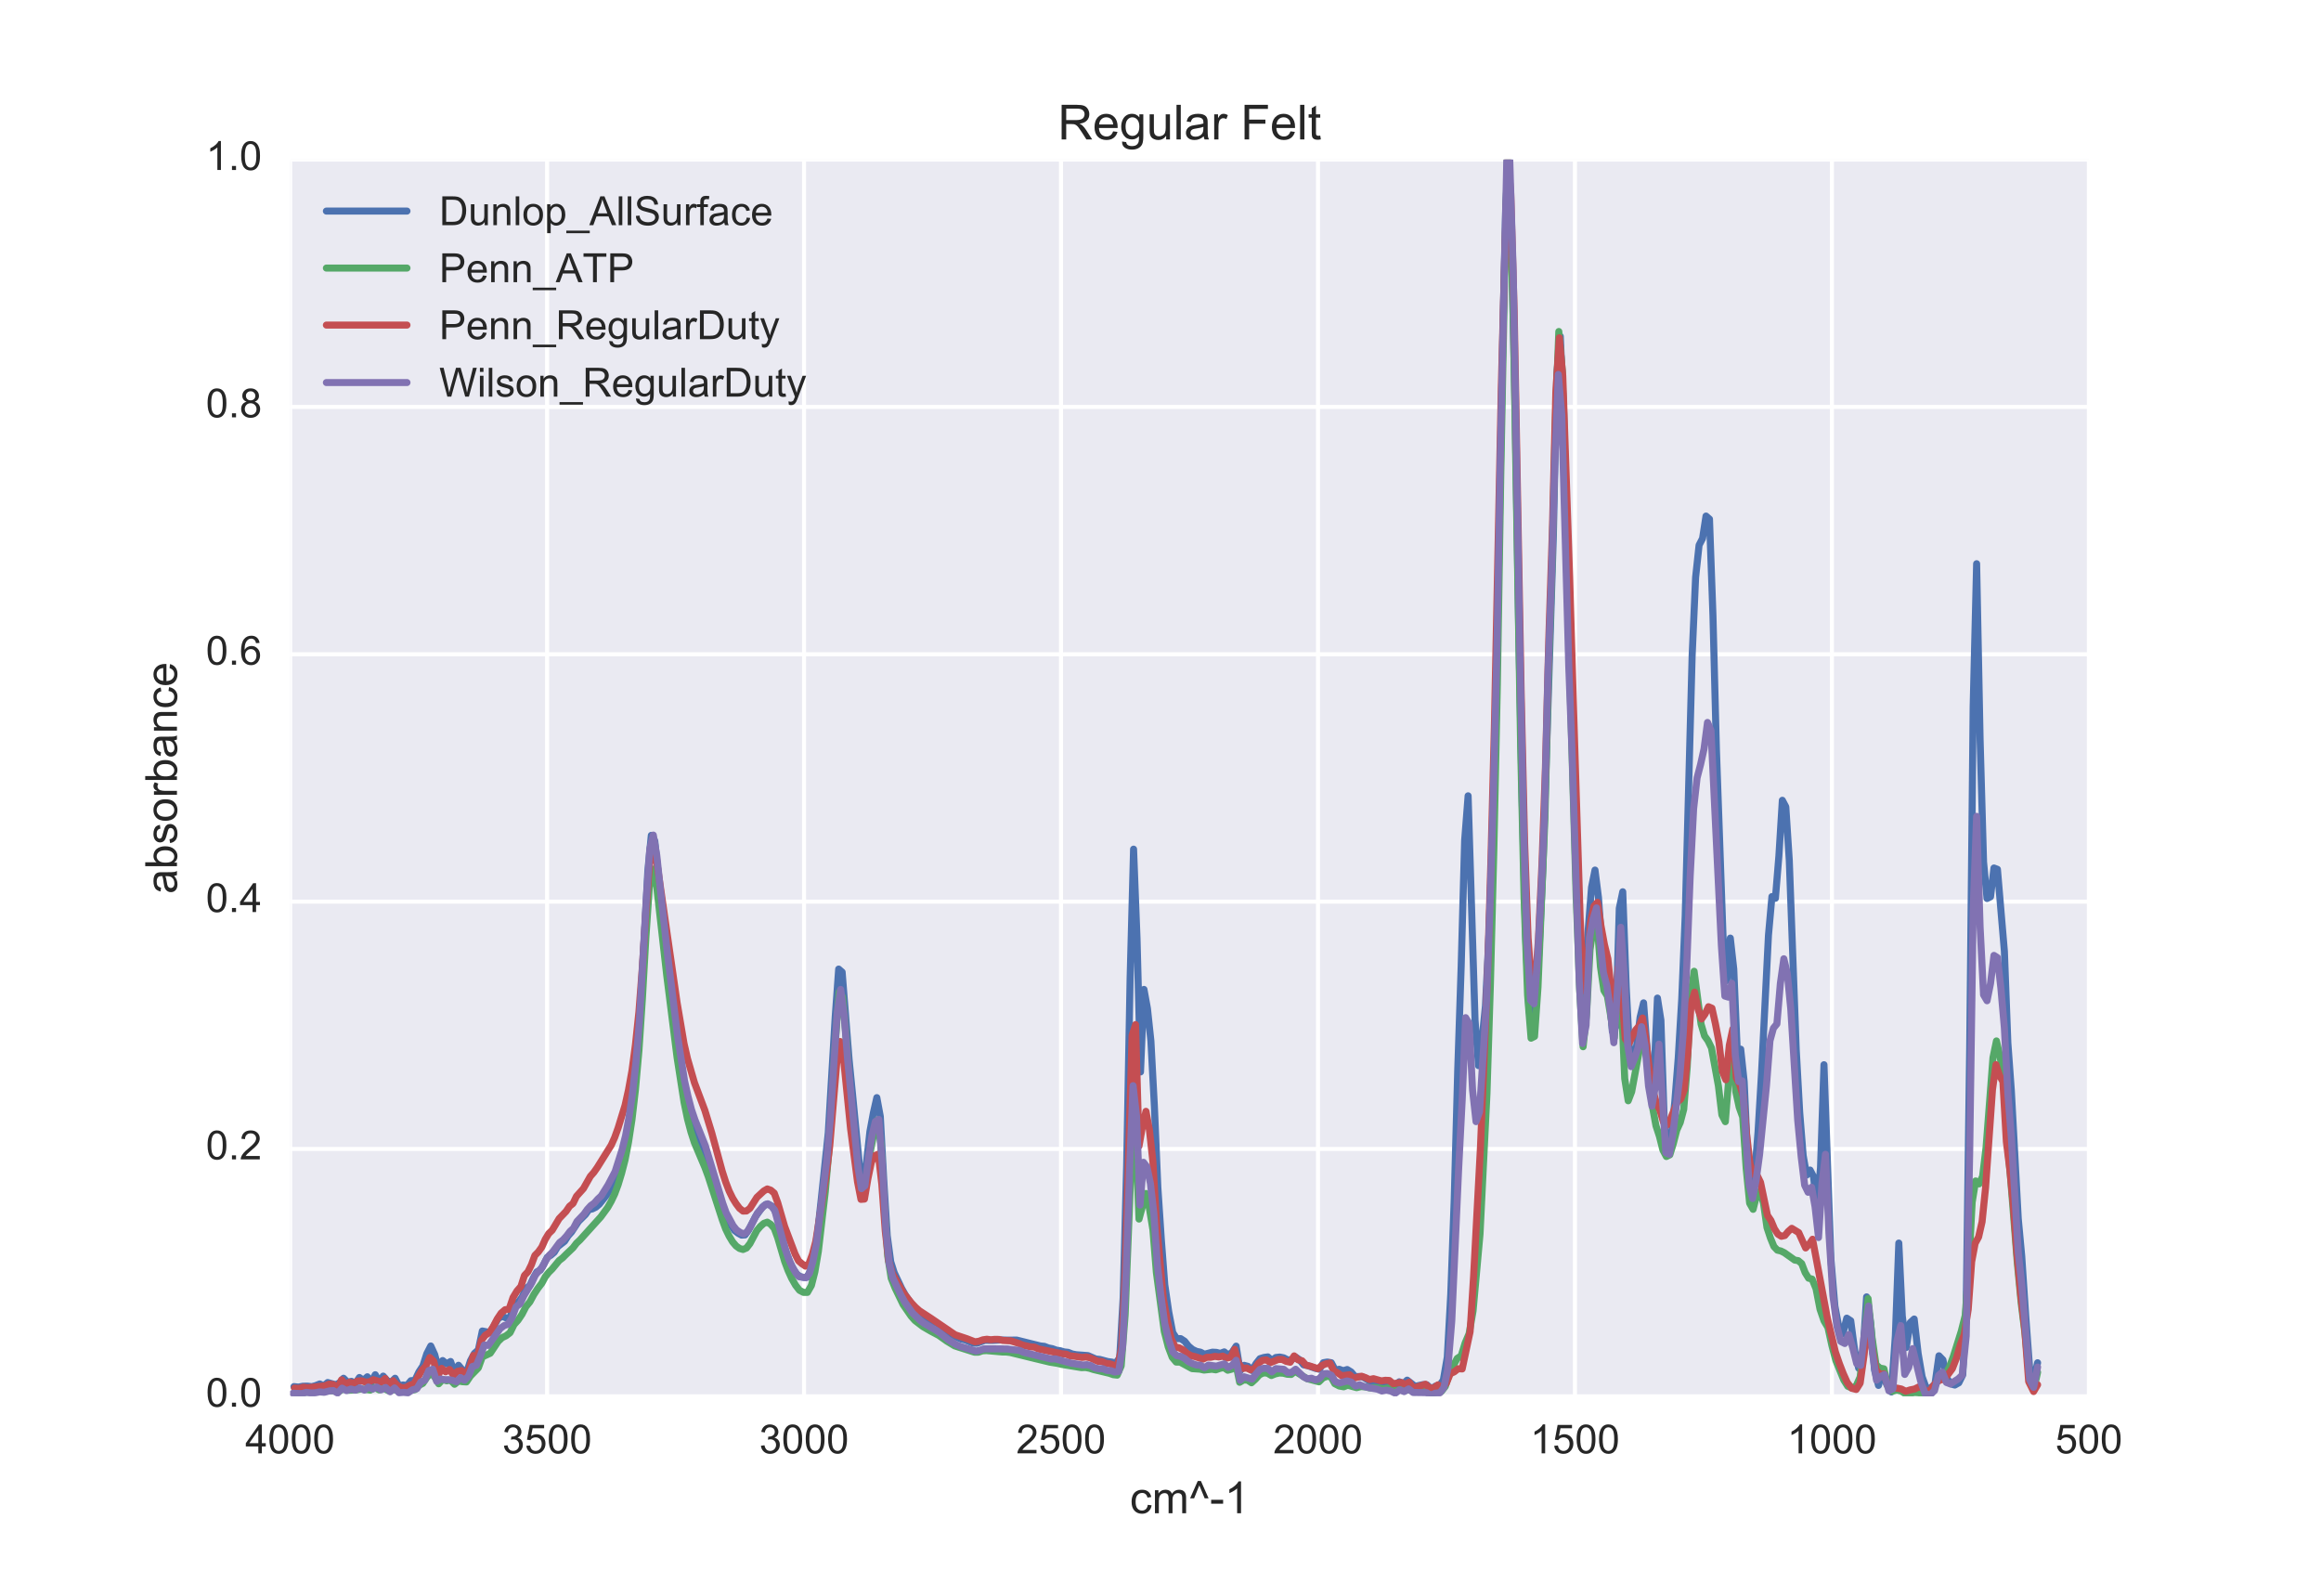 <?xml version="1.0" encoding="utf-8" standalone="no"?>
<!DOCTYPE svg PUBLIC "-//W3C//DTD SVG 1.1//EN"
  "http://www.w3.org/Graphics/SVG/1.1/DTD/svg11.dtd">
<!-- Created with matplotlib (http://matplotlib.org/) -->
<svg height="396pt" version="1.1" viewBox="0 0 576 396" width="576pt" xmlns="http://www.w3.org/2000/svg" xmlns:xlink="http://www.w3.org/1999/xlink">
 <defs>
  <style type="text/css">
*{stroke-linecap:butt;stroke-linejoin:round;stroke-miterlimit:100000;}
  </style>
 </defs>
 <g id="figure_1">
  <g id="patch_1">
   <path d="M 0 396 
L 576 396 
L 576 0 
L 0 0 
z
" style="fill:#ffffff;"/>
  </g>
  <g id="axes_1">
   <g id="patch_2">
    <path d="M 72 346.5 
L 518.4 346.5 
L 518.4 39.6 
L 72 39.6 
z
" style="fill:#eaeaf2;"/>
   </g>
   <g id="matplotlib.axis_1">
    <g id="xtick_1">
     <g id="line2d_1">
      <path clip-path="url(#p652a271f7a)" d="M 518.4 346.5 
L 518.4 39.6 
" style="fill:none;stroke:#ffffff;stroke-linecap:round;"/>
     </g>
     <g id="line2d_2"/>
     <g id="line2d_3"/>
     <g id="text_1">
      <!-- 500 -->
      <defs>
       <path d="M 4.156 35.297 
Q 4.156 48 6.766 55.734 
Q 9.375 63.484 14.516 67.672 
Q 19.672 71.875 27.484 71.875 
Q 33.25 71.875 37.594 69.547 
Q 41.938 67.234 44.766 62.859 
Q 47.609 58.5 49.219 52.219 
Q 50.828 45.953 50.828 35.297 
Q 50.828 22.703 48.234 14.969 
Q 45.656 7.234 40.5 3 
Q 35.359 -1.219 27.484 -1.219 
Q 17.141 -1.219 11.234 6.203 
Q 4.156 15.141 4.156 35.297 
M 13.188 35.297 
Q 13.188 17.672 17.312 11.828 
Q 21.438 6 27.484 6 
Q 33.547 6 37.672 11.859 
Q 41.797 17.719 41.797 35.297 
Q 41.797 52.984 37.672 58.781 
Q 33.547 64.594 27.391 64.594 
Q 21.344 64.594 17.719 59.469 
Q 13.188 52.938 13.188 35.297 
" id="ArialMT-30"/>
       <path d="M 4.156 18.75 
L 13.375 19.531 
Q 14.406 12.797 18.141 9.391 
Q 21.875 6 27.156 6 
Q 33.5 6 37.891 10.781 
Q 42.281 15.578 42.281 23.484 
Q 42.281 31 38.062 35.344 
Q 33.844 39.703 27 39.703 
Q 22.75 39.703 19.328 37.766 
Q 15.922 35.844 13.969 32.766 
L 5.719 33.844 
L 12.641 70.609 
L 48.25 70.609 
L 48.25 62.203 
L 19.672 62.203 
L 15.828 42.969 
Q 22.266 47.469 29.344 47.469 
Q 38.719 47.469 45.156 40.969 
Q 51.609 34.469 51.609 24.266 
Q 51.609 14.547 45.953 7.469 
Q 39.062 -1.219 27.156 -1.219 
Q 17.391 -1.219 11.203 4.25 
Q 5.031 9.719 4.156 18.75 
" id="ArialMT-35"/>
      </defs>
      <g style="fill:#262626;" transform="translate(510.059 360.658)scale(0.1 -0.1)">
       <use xlink:href="#ArialMT-35"/>
       <use x="55.615" xlink:href="#ArialMT-30"/>
       <use x="111.23" xlink:href="#ArialMT-30"/>
      </g>
     </g>
    </g>
    <g id="xtick_2">
     <g id="line2d_4">
      <path clip-path="url(#p652a271f7a)" d="M 454.629 346.5 
L 454.629 39.6 
" style="fill:none;stroke:#ffffff;stroke-linecap:round;"/>
     </g>
     <g id="line2d_5"/>
     <g id="line2d_6"/>
     <g id="text_2">
      <!-- 1000 -->
      <defs>
       <path d="M 37.25 0 
L 28.469 0 
L 28.469 56 
Q 25.297 52.984 20.141 49.953 
Q 14.984 46.922 10.891 45.406 
L 10.891 53.906 
Q 18.266 57.375 23.781 62.297 
Q 29.297 67.234 31.594 71.875 
L 37.25 71.875 
z
" id="ArialMT-31"/>
      </defs>
      <g style="fill:#262626;" transform="translate(443.507 360.658)scale(0.1 -0.1)">
       <use xlink:href="#ArialMT-31"/>
       <use x="55.615" xlink:href="#ArialMT-30"/>
       <use x="111.23" xlink:href="#ArialMT-30"/>
       <use x="166.846" xlink:href="#ArialMT-30"/>
      </g>
     </g>
    </g>
    <g id="xtick_3">
     <g id="line2d_7">
      <path clip-path="url(#p652a271f7a)" d="M 390.857 346.5 
L 390.857 39.6 
" style="fill:none;stroke:#ffffff;stroke-linecap:round;"/>
     </g>
     <g id="line2d_8"/>
     <g id="line2d_9"/>
     <g id="text_3">
      <!-- 1500 -->
      <g style="fill:#262626;" transform="translate(379.735 360.658)scale(0.1 -0.1)">
       <use xlink:href="#ArialMT-31"/>
       <use x="55.615" xlink:href="#ArialMT-35"/>
       <use x="111.23" xlink:href="#ArialMT-30"/>
       <use x="166.846" xlink:href="#ArialMT-30"/>
      </g>
     </g>
    </g>
    <g id="xtick_4">
     <g id="line2d_10">
      <path clip-path="url(#p652a271f7a)" d="M 327.086 346.5 
L 327.086 39.6 
" style="fill:none;stroke:#ffffff;stroke-linecap:round;"/>
     </g>
     <g id="line2d_11"/>
     <g id="line2d_12"/>
     <g id="text_4">
      <!-- 2000 -->
      <defs>
       <path d="M 50.344 8.453 
L 50.344 0 
L 3.031 0 
Q 2.938 3.172 4.047 6.109 
Q 5.859 10.938 9.828 15.625 
Q 13.812 20.312 21.344 26.469 
Q 33.016 36.031 37.109 41.625 
Q 41.219 47.219 41.219 52.203 
Q 41.219 57.422 37.469 61 
Q 33.734 64.594 27.734 64.594 
Q 21.391 64.594 17.578 60.781 
Q 13.766 56.984 13.719 50.25 
L 4.688 51.172 
Q 5.609 61.281 11.656 66.578 
Q 17.719 71.875 27.938 71.875 
Q 38.234 71.875 44.234 66.156 
Q 50.25 60.453 50.25 52 
Q 50.25 47.703 48.484 43.547 
Q 46.734 39.406 42.656 34.812 
Q 38.578 30.219 29.109 22.219 
Q 21.188 15.578 18.938 13.203 
Q 16.703 10.844 15.234 8.453 
z
" id="ArialMT-32"/>
      </defs>
      <g style="fill:#262626;" transform="translate(315.964 360.658)scale(0.1 -0.1)">
       <use xlink:href="#ArialMT-32"/>
       <use x="55.615" xlink:href="#ArialMT-30"/>
       <use x="111.23" xlink:href="#ArialMT-30"/>
       <use x="166.846" xlink:href="#ArialMT-30"/>
      </g>
     </g>
    </g>
    <g id="xtick_5">
     <g id="line2d_13">
      <path clip-path="url(#p652a271f7a)" d="M 263.314 346.5 
L 263.314 39.6 
" style="fill:none;stroke:#ffffff;stroke-linecap:round;"/>
     </g>
     <g id="line2d_14"/>
     <g id="line2d_15"/>
     <g id="text_5">
      <!-- 2500 -->
      <g style="fill:#262626;" transform="translate(252.192 360.658)scale(0.1 -0.1)">
       <use xlink:href="#ArialMT-32"/>
       <use x="55.615" xlink:href="#ArialMT-35"/>
       <use x="111.23" xlink:href="#ArialMT-30"/>
       <use x="166.846" xlink:href="#ArialMT-30"/>
      </g>
     </g>
    </g>
    <g id="xtick_6">
     <g id="line2d_16">
      <path clip-path="url(#p652a271f7a)" d="M 199.543 346.5 
L 199.543 39.6 
" style="fill:none;stroke:#ffffff;stroke-linecap:round;"/>
     </g>
     <g id="line2d_17"/>
     <g id="line2d_18"/>
     <g id="text_6">
      <!-- 3000 -->
      <defs>
       <path d="M 4.203 18.891 
L 12.984 20.062 
Q 14.5 12.594 18.141 9.297 
Q 21.781 6 27 6 
Q 33.203 6 37.469 10.297 
Q 41.75 14.594 41.75 20.953 
Q 41.75 27 37.797 30.922 
Q 33.844 34.859 27.734 34.859 
Q 25.25 34.859 21.531 33.891 
L 22.516 41.609 
Q 23.391 41.5 23.922 41.5 
Q 29.547 41.5 34.031 44.422 
Q 38.531 47.359 38.531 53.469 
Q 38.531 58.297 35.25 61.469 
Q 31.984 64.656 26.812 64.656 
Q 21.688 64.656 18.266 61.422 
Q 14.844 58.203 13.875 51.766 
L 5.078 53.328 
Q 6.688 62.156 12.391 67.016 
Q 18.109 71.875 26.609 71.875 
Q 32.469 71.875 37.391 69.359 
Q 42.328 66.844 44.938 62.5 
Q 47.562 58.156 47.562 53.266 
Q 47.562 48.641 45.062 44.828 
Q 42.578 41.016 37.703 38.766 
Q 44.047 37.312 47.562 32.688 
Q 51.078 28.078 51.078 21.141 
Q 51.078 11.766 44.234 5.25 
Q 37.406 -1.266 26.953 -1.266 
Q 17.531 -1.266 11.297 4.344 
Q 5.078 9.969 4.203 18.891 
" id="ArialMT-33"/>
      </defs>
      <g style="fill:#262626;" transform="translate(188.421 360.658)scale(0.1 -0.1)">
       <use xlink:href="#ArialMT-33"/>
       <use x="55.615" xlink:href="#ArialMT-30"/>
       <use x="111.23" xlink:href="#ArialMT-30"/>
       <use x="166.846" xlink:href="#ArialMT-30"/>
      </g>
     </g>
    </g>
    <g id="xtick_7">
     <g id="line2d_19">
      <path clip-path="url(#p652a271f7a)" d="M 135.771 346.5 
L 135.771 39.6 
" style="fill:none;stroke:#ffffff;stroke-linecap:round;"/>
     </g>
     <g id="line2d_20"/>
     <g id="line2d_21"/>
     <g id="text_7">
      <!-- 3500 -->
      <g style="fill:#262626;" transform="translate(124.65 360.658)scale(0.1 -0.1)">
       <use xlink:href="#ArialMT-33"/>
       <use x="55.615" xlink:href="#ArialMT-35"/>
       <use x="111.23" xlink:href="#ArialMT-30"/>
       <use x="166.846" xlink:href="#ArialMT-30"/>
      </g>
     </g>
    </g>
    <g id="xtick_8">
     <g id="line2d_22">
      <path clip-path="url(#p652a271f7a)" d="M 72 346.5 
L 72 39.6 
" style="fill:none;stroke:#ffffff;stroke-linecap:round;"/>
     </g>
     <g id="line2d_23"/>
     <g id="line2d_24"/>
     <g id="text_8">
      <!-- 4000 -->
      <defs>
       <path d="M 32.328 0 
L 32.328 17.141 
L 1.266 17.141 
L 1.266 25.203 
L 33.938 71.578 
L 41.109 71.578 
L 41.109 25.203 
L 50.781 25.203 
L 50.781 17.141 
L 41.109 17.141 
L 41.109 0 
z
M 32.328 25.203 
L 32.328 57.469 
L 9.906 25.203 
z
" id="ArialMT-34"/>
      </defs>
      <g style="fill:#262626;" transform="translate(60.878 360.658)scale(0.1 -0.1)">
       <use xlink:href="#ArialMT-34"/>
       <use x="55.615" xlink:href="#ArialMT-30"/>
       <use x="111.23" xlink:href="#ArialMT-30"/>
       <use x="166.846" xlink:href="#ArialMT-30"/>
      </g>
     </g>
    </g>
    <g id="text_9">
     <!-- cm^-1 -->
     <defs>
      <path d="M 40.438 19 
L 49.078 17.875 
Q 47.656 8.938 41.812 3.875 
Q 35.984 -1.172 27.484 -1.172 
Q 16.844 -1.172 10.375 5.781 
Q 3.906 12.75 3.906 25.734 
Q 3.906 34.125 6.688 40.422 
Q 9.469 46.734 15.156 49.875 
Q 20.844 53.031 27.547 53.031 
Q 35.984 53.031 41.359 48.75 
Q 46.734 44.484 48.25 36.625 
L 39.703 35.297 
Q 38.484 40.531 35.375 43.156 
Q 32.281 45.797 27.875 45.797 
Q 21.234 45.797 17.078 41.031 
Q 12.938 36.281 12.938 25.984 
Q 12.938 15.531 16.938 10.797 
Q 20.953 6.062 27.391 6.062 
Q 32.562 6.062 36.031 9.234 
Q 39.5 12.406 40.438 19 
" id="ArialMT-63"/>
      <path d="M 11.672 33.688 
L 2.641 33.688 
L 19.875 72.797 
L 26.953 72.797 
L 44.281 33.688 
L 35.453 33.688 
L 23.391 62.844 
z
" id="ArialMT-5e"/>
      <path d="M 3.172 21.484 
L 3.172 30.328 
L 30.172 30.328 
L 30.172 21.484 
z
" id="ArialMT-2d"/>
      <path d="M 6.594 0 
L 6.594 51.859 
L 14.453 51.859 
L 14.453 44.578 
Q 16.891 48.391 20.938 50.703 
Q 25 53.031 30.172 53.031 
Q 35.938 53.031 39.625 50.641 
Q 43.312 48.25 44.828 43.953 
Q 50.984 53.031 60.844 53.031 
Q 68.562 53.031 72.703 48.75 
Q 76.859 44.484 76.859 35.594 
L 76.859 0 
L 68.109 0 
L 68.109 32.672 
Q 68.109 37.938 67.25 40.25 
Q 66.406 42.578 64.156 43.984 
Q 61.922 45.406 58.891 45.406 
Q 53.422 45.406 49.797 41.766 
Q 46.188 38.141 46.188 30.125 
L 46.188 0 
L 37.406 0 
L 37.406 33.688 
Q 37.406 39.547 35.25 42.469 
Q 33.109 45.406 28.219 45.406 
Q 24.516 45.406 21.359 43.453 
Q 18.219 41.5 16.797 37.734 
Q 15.375 33.984 15.375 26.906 
L 15.375 0 
z
" id="ArialMT-6d"/>
     </defs>
     <g style="fill:#262626;" transform="translate(280.398 375.519)scale(0.11 -0.11)">
      <use xlink:href="#ArialMT-63"/>
      <use x="50.0" xlink:href="#ArialMT-6d"/>
      <use x="133.301" xlink:href="#ArialMT-5e"/>
      <use x="180.225" xlink:href="#ArialMT-2d"/>
      <use x="213.525" xlink:href="#ArialMT-31"/>
     </g>
    </g>
   </g>
   <g id="matplotlib.axis_2">
    <g id="ytick_1">
     <g id="line2d_25">
      <path clip-path="url(#p652a271f7a)" d="M 72 346.5 
L 518.4 346.5 
" style="fill:none;stroke:#ffffff;stroke-linecap:round;"/>
     </g>
     <g id="line2d_26"/>
     <g id="line2d_27"/>
     <g id="text_10">
      <!-- 0.0 -->
      <defs>
       <path d="M 9.078 0 
L 9.078 10.016 
L 19.094 10.016 
L 19.094 0 
z
" id="ArialMT-2e"/>
      </defs>
      <g style="fill:#262626;" transform="translate(51.1 349.085)scale(0.1 -0.1)">
       <use xlink:href="#ArialMT-30"/>
       <use x="55.615" xlink:href="#ArialMT-2e"/>
       <use x="83.398" xlink:href="#ArialMT-30"/>
      </g>
     </g>
    </g>
    <g id="ytick_2">
     <g id="line2d_28">
      <path clip-path="url(#p652a271f7a)" d="M 72 285.12 
L 518.4 285.12 
" style="fill:none;stroke:#ffffff;stroke-linecap:round;"/>
     </g>
     <g id="line2d_29"/>
     <g id="line2d_30"/>
     <g id="text_11">
      <!-- 0.2 -->
      <g style="fill:#262626;" transform="translate(51.1 287.705)scale(0.1 -0.1)">
       <use xlink:href="#ArialMT-30"/>
       <use x="55.615" xlink:href="#ArialMT-2e"/>
       <use x="83.398" xlink:href="#ArialMT-32"/>
      </g>
     </g>
    </g>
    <g id="ytick_3">
     <g id="line2d_31">
      <path clip-path="url(#p652a271f7a)" d="M 72 223.74 
L 518.4 223.74 
" style="fill:none;stroke:#ffffff;stroke-linecap:round;"/>
     </g>
     <g id="line2d_32"/>
     <g id="line2d_33"/>
     <g id="text_12">
      <!-- 0.4 -->
      <g style="fill:#262626;" transform="translate(51.1 226.325)scale(0.1 -0.1)">
       <use xlink:href="#ArialMT-30"/>
       <use x="55.615" xlink:href="#ArialMT-2e"/>
       <use x="83.398" xlink:href="#ArialMT-34"/>
      </g>
     </g>
    </g>
    <g id="ytick_4">
     <g id="line2d_34">
      <path clip-path="url(#p652a271f7a)" d="M 72 162.36 
L 518.4 162.36 
" style="fill:none;stroke:#ffffff;stroke-linecap:round;"/>
     </g>
     <g id="line2d_35"/>
     <g id="line2d_36"/>
     <g id="text_13">
      <!-- 0.6 -->
      <defs>
       <path d="M 49.75 54.047 
L 41.016 53.375 
Q 39.844 58.547 37.703 60.891 
Q 34.125 64.656 28.906 64.656 
Q 24.703 64.656 21.531 62.312 
Q 17.391 59.281 14.984 53.469 
Q 12.594 47.656 12.5 36.922 
Q 15.672 41.75 20.266 44.094 
Q 24.859 46.438 29.891 46.438 
Q 38.672 46.438 44.844 39.969 
Q 51.031 33.5 51.031 23.25 
Q 51.031 16.5 48.125 10.719 
Q 45.219 4.938 40.141 1.859 
Q 35.062 -1.219 28.609 -1.219 
Q 17.625 -1.219 10.688 6.859 
Q 3.766 14.938 3.766 33.5 
Q 3.766 54.25 11.422 63.672 
Q 18.109 71.875 29.438 71.875 
Q 37.891 71.875 43.281 67.141 
Q 48.688 62.406 49.75 54.047 
M 13.875 23.188 
Q 13.875 18.656 15.797 14.5 
Q 17.719 10.359 21.188 8.172 
Q 24.656 6 28.469 6 
Q 34.031 6 38.031 10.484 
Q 42.047 14.984 42.047 22.703 
Q 42.047 30.125 38.078 34.391 
Q 34.125 38.672 28.125 38.672 
Q 22.172 38.672 18.016 34.391 
Q 13.875 30.125 13.875 23.188 
" id="ArialMT-36"/>
      </defs>
      <g style="fill:#262626;" transform="translate(51.1 164.945)scale(0.1 -0.1)">
       <use xlink:href="#ArialMT-30"/>
       <use x="55.615" xlink:href="#ArialMT-2e"/>
       <use x="83.398" xlink:href="#ArialMT-36"/>
      </g>
     </g>
    </g>
    <g id="ytick_5">
     <g id="line2d_37">
      <path clip-path="url(#p652a271f7a)" d="M 72 100.98 
L 518.4 100.98 
" style="fill:none;stroke:#ffffff;stroke-linecap:round;"/>
     </g>
     <g id="line2d_38"/>
     <g id="line2d_39"/>
     <g id="text_14">
      <!-- 0.8 -->
      <defs>
       <path d="M 17.672 38.812 
Q 12.203 40.828 9.562 44.531 
Q 6.938 48.25 6.938 53.422 
Q 6.938 61.234 12.547 66.547 
Q 18.172 71.875 27.484 71.875 
Q 36.859 71.875 42.578 66.422 
Q 48.297 60.984 48.297 53.172 
Q 48.297 48.188 45.672 44.5 
Q 43.062 40.828 37.75 38.812 
Q 44.344 36.672 47.781 31.875 
Q 51.219 27.094 51.219 20.453 
Q 51.219 11.281 44.719 5.031 
Q 38.234 -1.219 27.641 -1.219 
Q 17.047 -1.219 10.547 5.047 
Q 4.047 11.328 4.047 20.703 
Q 4.047 27.688 7.594 32.391 
Q 11.141 37.109 17.672 38.812 
M 15.922 53.719 
Q 15.922 48.641 19.188 45.406 
Q 22.469 42.188 27.688 42.188 
Q 32.766 42.188 36.016 45.375 
Q 39.266 48.578 39.266 53.219 
Q 39.266 58.062 35.906 61.359 
Q 32.562 64.656 27.594 64.656 
Q 22.562 64.656 19.234 61.422 
Q 15.922 58.203 15.922 53.719 
M 13.094 20.656 
Q 13.094 16.891 14.875 13.375 
Q 16.656 9.859 20.172 7.922 
Q 23.688 6 27.734 6 
Q 34.031 6 38.125 10.047 
Q 42.234 14.109 42.234 20.359 
Q 42.234 26.703 38.016 30.859 
Q 33.797 35.016 27.438 35.016 
Q 21.234 35.016 17.156 30.906 
Q 13.094 26.812 13.094 20.656 
" id="ArialMT-38"/>
      </defs>
      <g style="fill:#262626;" transform="translate(51.1 103.565)scale(0.1 -0.1)">
       <use xlink:href="#ArialMT-30"/>
       <use x="55.615" xlink:href="#ArialMT-2e"/>
       <use x="83.398" xlink:href="#ArialMT-38"/>
      </g>
     </g>
    </g>
    <g id="ytick_6">
     <g id="line2d_40">
      <path clip-path="url(#p652a271f7a)" d="M 72 39.6 
L 518.4 39.6 
" style="fill:none;stroke:#ffffff;stroke-linecap:round;"/>
     </g>
     <g id="line2d_41"/>
     <g id="line2d_42"/>
     <g id="text_15">
      <!-- 1.0 -->
      <g style="fill:#262626;" transform="translate(51.1 42.185)scale(0.1 -0.1)">
       <use xlink:href="#ArialMT-31"/>
       <use x="55.615" xlink:href="#ArialMT-2e"/>
       <use x="83.398" xlink:href="#ArialMT-30"/>
      </g>
     </g>
    </g>
    <g id="text_16">
     <!-- absorbance -->
     <defs>
      <path d="M 14.703 0 
L 6.547 0 
L 6.547 71.578 
L 15.328 71.578 
L 15.328 46.047 
Q 20.906 53.031 29.547 53.031 
Q 34.328 53.031 38.594 51.094 
Q 42.875 49.172 45.625 45.672 
Q 48.391 42.188 49.953 37.25 
Q 51.516 32.328 51.516 26.703 
Q 51.516 13.375 44.922 6.094 
Q 38.328 -1.172 29.109 -1.172 
Q 19.922 -1.172 14.703 6.5 
z
M 14.594 26.312 
Q 14.594 17 17.141 12.844 
Q 21.297 6.062 28.375 6.062 
Q 34.125 6.062 38.328 11.062 
Q 42.531 16.062 42.531 25.984 
Q 42.531 36.141 38.5 40.969 
Q 34.469 45.797 28.766 45.797 
Q 23 45.797 18.797 40.797 
Q 14.594 35.797 14.594 26.312 
" id="ArialMT-62"/>
      <path d="M 40.438 6.391 
Q 35.547 2.25 31.031 0.531 
Q 26.516 -1.172 21.344 -1.172 
Q 12.797 -1.172 8.203 3 
Q 3.609 7.172 3.609 13.672 
Q 3.609 17.484 5.344 20.625 
Q 7.078 23.781 9.891 25.688 
Q 12.703 27.594 16.219 28.562 
Q 18.797 29.25 24.031 29.891 
Q 34.672 31.156 39.703 32.906 
Q 39.75 34.719 39.75 35.203 
Q 39.75 40.578 37.25 42.781 
Q 33.891 45.75 27.25 45.75 
Q 21.047 45.75 18.094 43.578 
Q 15.141 41.406 13.719 35.891 
L 5.125 37.062 
Q 6.297 42.578 8.984 45.969 
Q 11.672 49.359 16.75 51.188 
Q 21.828 53.031 28.516 53.031 
Q 35.156 53.031 39.297 51.469 
Q 43.453 49.906 45.406 47.531 
Q 47.359 45.172 48.141 41.547 
Q 48.578 39.312 48.578 33.453 
L 48.578 21.734 
Q 48.578 9.469 49.141 6.219 
Q 49.703 2.984 51.375 0 
L 42.188 0 
Q 40.828 2.734 40.438 6.391 
M 39.703 26.031 
Q 34.906 24.078 25.344 22.703 
Q 19.922 21.922 17.672 20.938 
Q 15.438 19.969 14.203 18.094 
Q 12.984 16.219 12.984 13.922 
Q 12.984 10.406 15.641 8.062 
Q 18.312 5.719 23.438 5.719 
Q 28.516 5.719 32.469 7.938 
Q 36.422 10.156 38.281 14.016 
Q 39.703 17 39.703 22.797 
z
" id="ArialMT-61"/>
      <path d="M 42.094 16.703 
L 51.172 15.578 
Q 49.031 7.625 43.219 3.219 
Q 37.406 -1.172 28.375 -1.172 
Q 17 -1.172 10.328 5.828 
Q 3.656 12.844 3.656 25.484 
Q 3.656 38.578 10.391 45.797 
Q 17.141 53.031 27.875 53.031 
Q 38.281 53.031 44.875 45.953 
Q 51.469 38.875 51.469 26.031 
Q 51.469 25.25 51.422 23.688 
L 12.75 23.688 
Q 13.234 15.141 17.578 10.594 
Q 21.922 6.062 28.422 6.062 
Q 33.25 6.062 36.672 8.594 
Q 40.094 11.141 42.094 16.703 
M 13.234 30.906 
L 42.188 30.906 
Q 41.609 37.453 38.875 40.719 
Q 34.672 45.797 27.984 45.797 
Q 21.922 45.797 17.797 41.75 
Q 13.672 37.703 13.234 30.906 
" id="ArialMT-65"/>
      <path d="M 6.5 0 
L 6.5 51.859 
L 14.406 51.859 
L 14.406 44 
Q 17.438 49.516 20 51.266 
Q 22.562 53.031 25.641 53.031 
Q 30.078 53.031 34.672 50.203 
L 31.641 42.047 
Q 28.422 43.953 25.203 43.953 
Q 22.312 43.953 20.016 42.219 
Q 17.719 40.484 16.75 37.406 
Q 15.281 32.719 15.281 27.156 
L 15.281 0 
z
" id="ArialMT-72"/>
      <path d="M 3.078 15.484 
L 11.766 16.844 
Q 12.5 11.625 15.844 8.844 
Q 19.188 6.062 25.203 6.062 
Q 31.25 6.062 34.172 8.516 
Q 37.109 10.984 37.109 14.312 
Q 37.109 17.281 34.516 19 
Q 32.719 20.172 25.531 21.969 
Q 15.875 24.422 12.141 26.203 
Q 8.406 27.984 6.469 31.125 
Q 4.547 34.281 4.547 38.094 
Q 4.547 41.547 6.125 44.5 
Q 7.719 47.469 10.453 49.422 
Q 12.5 50.922 16.031 51.969 
Q 19.578 53.031 23.641 53.031 
Q 29.734 53.031 34.344 51.266 
Q 38.969 49.516 41.156 46.5 
Q 43.359 43.5 44.188 38.484 
L 35.594 37.312 
Q 35.016 41.312 32.203 43.547 
Q 29.391 45.797 24.266 45.797 
Q 18.219 45.797 15.625 43.797 
Q 13.031 41.797 13.031 39.109 
Q 13.031 37.406 14.109 36.031 
Q 15.188 34.625 17.484 33.688 
Q 18.797 33.203 25.25 31.453 
Q 34.578 28.953 38.25 27.359 
Q 41.938 25.781 44.031 22.75 
Q 46.141 19.734 46.141 15.234 
Q 46.141 10.844 43.578 6.953 
Q 41.016 3.078 36.172 0.953 
Q 31.344 -1.172 25.25 -1.172 
Q 15.141 -1.172 9.844 3.031 
Q 4.547 7.234 3.078 15.484 
" id="ArialMT-73"/>
      <path d="M 3.328 25.922 
Q 3.328 40.328 11.328 47.266 
Q 18.016 53.031 27.641 53.031 
Q 38.328 53.031 45.109 46.016 
Q 51.906 39.016 51.906 26.656 
Q 51.906 16.656 48.906 10.906 
Q 45.906 5.172 40.156 2 
Q 34.422 -1.172 27.641 -1.172 
Q 16.75 -1.172 10.031 5.812 
Q 3.328 12.797 3.328 25.922 
M 12.359 25.922 
Q 12.359 15.969 16.703 11.016 
Q 21.047 6.062 27.641 6.062 
Q 34.188 6.062 38.531 11.031 
Q 42.875 16.016 42.875 26.219 
Q 42.875 35.844 38.5 40.797 
Q 34.125 45.75 27.641 45.75 
Q 21.047 45.75 16.703 40.812 
Q 12.359 35.891 12.359 25.922 
" id="ArialMT-6f"/>
      <path d="M 6.594 0 
L 6.594 51.859 
L 14.5 51.859 
L 14.5 44.484 
Q 20.219 53.031 31 53.031 
Q 35.688 53.031 39.625 51.344 
Q 43.562 49.656 45.516 46.922 
Q 47.469 44.188 48.25 40.438 
Q 48.734 37.984 48.734 31.891 
L 48.734 0 
L 39.938 0 
L 39.938 31.547 
Q 39.938 36.922 38.906 39.578 
Q 37.891 42.234 35.281 43.812 
Q 32.672 45.406 29.156 45.406 
Q 23.531 45.406 19.453 41.844 
Q 15.375 38.281 15.375 28.328 
L 15.375 0 
z
" id="ArialMT-6e"/>
     </defs>
     <g style="fill:#262626;" transform="translate(43.914 221.791)rotate(-90.0)scale(0.11 -0.11)">
      <use xlink:href="#ArialMT-61"/>
      <use x="55.615" xlink:href="#ArialMT-62"/>
      <use x="111.23" xlink:href="#ArialMT-73"/>
      <use x="161.23" xlink:href="#ArialMT-6f"/>
      <use x="216.846" xlink:href="#ArialMT-72"/>
      <use x="250.146" xlink:href="#ArialMT-62"/>
      <use x="305.762" xlink:href="#ArialMT-61"/>
      <use x="361.377" xlink:href="#ArialMT-6e"/>
      <use x="416.992" xlink:href="#ArialMT-63"/>
      <use x="466.992" xlink:href="#ArialMT-65"/>
     </g>
    </g>
   </g>
   <g id="line2d_43">
    <path clip-path="url(#p652a271f7a)" d="M 505.666 338.175 
L 504.681 342.474 
L 503.698 339.695 
L 502.714 326.504 
L 501.73 311.714 
L 500.869 302.424 
L 499.147 270.601 
L 498.286 258.763 
L 497.426 236.046 
L 495.702 215.726 
L 494.842 215.399 
L 493.981 222.539 
L 493.12 222.972 
L 492.259 213.903 
L 491.398 183.512 
L 490.537 139.892 
L 489.676 175.439 
L 488.815 260.193 
L 487.954 324.212 
L 487.093 341.183 
L 486.109 343.159 
L 485.125 343.71 
L 484.141 343.434 
L 483.157 342.031 
L 482.173 337.465 
L 481.189 336.449 
L 480.205 343.426 
L 479.221 344.357 
L 478.114 344.682 
L 477.007 341.631 
L 476.023 335.847 
L 475.039 327.325 
L 474.055 328.221 
L 473.071 334.395 
L 472.087 326.564 
L 471.226 308.471 
L 470.365 331.516 
L 469.381 345.422 
L 468.151 343.405 
L 467.167 339.995 
L 466.183 343.799 
L 465.199 339.982 
L 464.215 328.203 
L 463.231 321.829 
L 462.247 336.881 
L 461.263 339.528 
L 460.279 335.21 
L 459.295 327.751 
L 458.311 327.109 
L 457.327 331.029 
L 456.343 329.372 
L 455.359 324.116 
L 454.375 312.451 
L 452.653 264.219 
L 451.792 289.779 
L 450.931 300.133 
L 450.07 292 
L 449.209 290.356 
L 448.348 291.612 
L 447.487 286.728 
L 446.627 276.011 
L 445.766 260.476 
L 444.044 213.486 
L 443.183 200.232 
L 442.322 198.598 
L 441.461 212.469 
L 440.599 222.922 
L 439.738 222.488 
L 438.877 232.092 
L 437.155 266.326 
L 436.294 280.865 
L 435.433 291.654 
L 434.572 295.442 
L 433.712 287.283 
L 432.851 268.454 
L 431.99 260.362 
L 431.129 260.786 
L 430.268 240.49 
L 429.407 232.795 
L 428.546 243.347 
L 427.685 234.786 
L 425.962 186.022 
L 425.101 152.676 
L 424.24 128.812 
L 423.379 128.062 
L 422.518 133.618 
L 421.657 135.285 
L 420.797 143.276 
L 419.936 162.747 
L 418.214 227.298 
L 417.353 247.958 
L 416.492 262.457 
L 415.631 273.443 
L 414.77 281.909 
L 413.909 286.07 
L 413.047 279.423 
L 412.186 253.163 
L 411.325 247.68 
L 410.464 266.924 
L 409.603 269.566 
L 408.742 260.125 
L 407.882 248.863 
L 407.021 252.438 
L 406.16 259.522 
L 405.299 262.954 
L 404.438 261.639 
L 403.577 245 
L 402.716 221.296 
L 401.855 225.41 
L 400.994 254.763 
L 400.133 255.942 
L 399.271 245.108 
L 398.41 241.019 
L 397.549 234.522 
L 396.688 222.695 
L 395.827 215.914 
L 394.967 220.217 
L 394.106 231.204 
L 393.245 254.507 
L 392.384 249.556 
L 391.523 226.752 
L 390.662 193.65 
L 389.801 170.035 
L 388.94 141.423 
L 388.079 102.71 
L 387.218 83.468 
L 386.357 92.928 
L 385.495 132.74 
L 382.912 214.949 
L 382.052 233.795 
L 381.191 247.505 
L 380.33 255.671 
L 379.469 250.594 
L 378.608 231.997 
L 377.747 198.449 
L 376.886 155.097 
L 376.025 102.485 
L 375.164 62.619 
L 374.426 39.6 
L 373.687 50.717 
L 372.95 83.496 
L 371.228 178.682 
L 370.367 208.519 
L 369.506 232.263 
L 368.646 249.626 
L 367.783 258.149 
L 366.922 264.446 
L 366.062 253.168 
L 364.34 197.489 
L 363.479 208.537 
L 362.618 239.793 
L 361.757 265.744 
L 360.896 297.542 
L 360.035 321.133 
L 359.174 336.767 
L 358.19 342.479 
L 357.206 343.875 
L 356.222 343.984 
L 355.238 344.651 
L 354.131 343.672 
L 353.147 343.599 
L 351.179 344.032 
L 349.211 342.492 
L 348.227 343.424 
L 347.243 342.901 
L 346.259 344.142 
L 345.152 343.728 
L 344.169 342.924 
L 343.184 343.661 
L 342.201 343.373 
L 341.216 342.859 
L 340.233 342.912 
L 338.265 341.733 
L 337.28 341.582 
L 336.297 341.626 
L 335.312 340.456 
L 334.329 339.856 
L 333.344 340.153 
L 332.361 339.796 
L 331.376 340.012 
L 330.393 338.17 
L 329.408 337.994 
L 328.425 338.16 
L 327.44 339.809 
L 326.457 339.574 
L 324.489 338.87 
L 323.504 338.688 
L 322.521 337.441 
L 321.536 336.771 
L 320.553 337.418 
L 319.568 337.476 
L 318.585 336.957 
L 317.6 336.764 
L 316.617 336.868 
L 315.632 337.592 
L 314.649 336.719 
L 313.664 336.862 
L 312.681 337.162 
L 311.696 338.412 
L 310.713 340.097 
L 309.728 339.077 
L 308.745 338.816 
L 307.76 340.186 
L 306.777 334.052 
L 305.792 335.557 
L 304.809 336.293 
L 303.824 335.478 
L 302.841 335.85 
L 301.856 335.598 
L 300.873 335.551 
L 298.905 336.063 
L 297.92 335.549 
L 296.937 335.347 
L 295.953 334.882 
L 294.969 334.065 
L 293.985 332.832 
L 293.001 332.189 
L 292.017 332.193 
L 291.033 330.694 
L 290.049 325.568 
L 289.065 318.826 
L 288.203 307.597 
L 287.342 294.649 
L 286.481 274.456 
L 285.62 258.343 
L 284.759 250.26 
L 283.898 245.531 
L 283.038 266.008 
L 282.177 232.972 
L 281.316 210.724 
L 280.455 242.97 
L 279.594 289.42 
L 278.733 322.082 
L 277.872 336.953 
L 276.887 338.267 
L 275.904 338.006 
L 274.919 337.879 
L 272.951 337.355 
L 271.968 337.252 
L 270 336.401 
L 267.047 336.178 
L 266.064 335.987 
L 265.079 335.589 
L 264.096 335.488 
L 263.111 335.192 
L 262.128 335.036 
L 261.144 334.674 
L 260.16 334.489 
L 259.176 334.103 
L 258.192 334.004 
L 252.288 332.538 
L 250.32 332.565 
L 248.352 332.516 
L 246.384 332.625 
L 244.416 332.606 
L 242.448 333.333 
L 241.464 333.297 
L 239.496 332.508 
L 238.512 332.3 
L 236.544 331.422 
L 234.576 330.022 
L 232.608 328.406 
L 231.624 328.057 
L 228.672 326.154 
L 226.704 324.346 
L 224.736 321.465 
L 223.752 319.723 
L 221.907 315.806 
L 221.047 313.093 
L 220.186 306.656 
L 219.323 292.917 
L 218.463 277.058 
L 217.602 272.385 
L 216.741 276.169 
L 215.88 280.819 
L 215.019 288.712 
L 214.158 292.555 
L 213.297 289.355 
L 211.575 271.591 
L 210.714 262.926 
L 208.993 241.232 
L 208.132 240.483 
L 207.271 252.399 
L 205.548 281.149 
L 203.826 297.431 
L 202.965 305.365 
L 202.104 311.15 
L 201.243 315.002 
L 200.382 316.914 
L 199.521 317.008 
L 198.66 316.828 
L 197.799 316.266 
L 196.938 315.032 
L 196.078 313.322 
L 195.217 311.032 
L 194.356 308.254 
L 193.495 304.291 
L 192.634 301.122 
L 191.772 299.439 
L 190.911 298.94 
L 190.05 298.88 
L 189.189 299.551 
L 187.467 301.946 
L 185.745 305.311 
L 184.884 306.453 
L 184.023 306.497 
L 183.163 306.024 
L 182.302 305.36 
L 180.58 302.778 
L 178.858 298.184 
L 177.135 292.173 
L 175.413 287.004 
L 174.552 284.67 
L 173.691 282.882 
L 171.969 278.493 
L 170.248 272.032 
L 169.387 267.236 
L 168.526 261.772 
L 166.804 248.276 
L 165.082 234.001 
L 162.498 208.693 
L 161.637 207.299 
L 160.776 216.101 
L 159.054 248.35 
L 158.193 260.927 
L 157.333 269.999 
L 156.472 276.926 
L 155.611 282.128 
L 154.75 286.117 
L 153.028 291.925 
L 151.306 295.312 
L 150.444 296.683 
L 148.722 298.847 
L 147.861 299.575 
L 147 299.999 
L 146.139 300.17 
L 145.278 301.392 
L 143.557 303.103 
L 141.835 305.723 
L 140.974 306.682 
L 140.113 308.026 
L 138.391 309.367 
L 137.53 310.774 
L 136.668 311.503 
L 135.807 312.014 
L 134.946 313.77 
L 134.085 315.2 
L 133.224 315.63 
L 132.363 317.126 
L 131.503 318.997 
L 130.519 319.773 
L 129.535 321.939 
L 128.551 323.235 
L 127.567 323.701 
L 126.583 327.007 
L 125.599 327.05 
L 124.615 326.649 
L 123.631 327.198 
L 121.663 330.69 
L 119.695 330.295 
L 118.711 334.997 
L 117.727 335.861 
L 116.743 337.701 
L 115.759 340.75 
L 114.775 339.981 
L 113.791 338.798 
L 112.807 340.712 
L 111.823 337.864 
L 110.839 338.444 
L 109.855 337.629 
L 108.871 339.908 
L 107.887 336.161 
L 106.903 334.012 
L 105.919 335.928 
L 104.935 338.984 
L 103.951 340.473 
L 102.967 342.55 
L 101.983 342.626 
L 100.999 343.826 
L 100.015 343.681 
L 99.031 343.935 
L 98.047 342.021 
L 97.063 343.045 
L 96.079 342.601 
L 95.095 341.492 
L 94.111 343.007 
L 93.127 341.149 
L 92.143 343.015 
L 91.159 341.655 
L 90.175 342.555 
L 89.192 341.836 
L 88.207 343.304 
L 87.224 342.791 
L 86.239 342.998 
L 85.256 342.023 
L 84.271 343.166 
L 83.288 343.63 
L 81.32 343.083 
L 80.335 343.912 
L 79.352 343.437 
L 78.367 343.836 
L 77.384 344.113 
L 76.277 343.978 
L 75.169 344.004 
L 74.062 344.217 
L 72.955 344.092 
L 72.955 344.092 
" style="fill:none;stroke:#4c72b0;stroke-linecap:round;stroke-width:1.75;"/>
   </g>
   <g id="line2d_44">
    <path clip-path="url(#p652a271f7a)" d="M 505.666 340.532 
L 504.681 344.988 
L 503.574 341.628 
L 502.591 331.307 
L 501.606 323.443 
L 500.623 313.251 
L 498.901 291.489 
L 498.04 282.195 
L 497.179 266.798 
L 496.319 262.137 
L 495.458 258.314 
L 494.597 262.448 
L 492.874 284.804 
L 492.013 291.942 
L 491.152 293.786 
L 490.291 293.062 
L 489.43 298.356 
L 488.569 314.759 
L 487.708 326.462 
L 486.725 330.351 
L 484.757 336.618 
L 483.772 339.259 
L 482.789 341.062 
L 481.804 341.937 
L 480.821 342.586 
L 479.836 344.63 
L 478.729 346.147 
L 477.5 346.237 
L 476.269 345.62 
L 475.162 345.556 
L 472.949 345.924 
L 471.842 345.224 
L 470.735 344.946 
L 469.628 345.252 
L 468.521 344.097 
L 467.536 339.684 
L 466.553 339.505 
L 465.568 338.657 
L 464.585 331.953 
L 463.6 322.262 
L 462.617 332.791 
L 461.632 341.708 
L 460.649 343.908 
L 459.664 344.469 
L 458.557 344.02 
L 457.574 342.467 
L 455.606 337.645 
L 454.621 333.918 
L 453.638 329.435 
L 452.653 327.759 
L 451.67 324.887 
L 450.685 319.812 
L 449.702 317.408 
L 448.841 317.197 
L 447.98 315.801 
L 447.119 313.559 
L 446.258 312.836 
L 445.397 312.7 
L 442.813 310.863 
L 441.952 310.439 
L 441.091 310.236 
L 440.23 309.331 
L 439.369 307.223 
L 438.508 304.618 
L 437.648 298.593 
L 436.787 295.574 
L 435.926 296.65 
L 435.065 300.105 
L 434.204 298.583 
L 433.343 289.895 
L 432.482 277.221 
L 431.621 274.817 
L 430.759 270.844 
L 429.898 256.789 
L 428.176 278.35 
L 427.315 276.671 
L 426.454 269.464 
L 424.733 260.042 
L 423.872 258.261 
L 423.011 257.058 
L 422.15 254.127 
L 420.428 241.028 
L 419.567 247.248 
L 418.706 264.881 
L 417.845 275.294 
L 416.983 278.563 
L 416.122 280.444 
L 415.261 283.797 
L 414.4 286.578 
L 413.539 286.998 
L 412.678 285.399 
L 411.818 281.999 
L 410.957 279.355 
L 410.096 274.676 
L 409.235 267.957 
L 408.374 259.419 
L 407.513 255.452 
L 406.652 261.624 
L 404.93 270.919 
L 404.069 273.166 
L 403.207 267.677 
L 402.346 248.258 
L 401.485 244.996 
L 400.624 257.494 
L 398.903 247.195 
L 398.042 245.806 
L 397.181 239.904 
L 396.32 228.793 
L 395.459 229.596 
L 394.598 235.653 
L 393.737 251.642 
L 392.876 259.757 
L 392.015 245.536 
L 391.154 222.517 
L 389.431 162.892 
L 387.709 91.927 
L 386.848 82.267 
L 385.988 105.146 
L 385.127 141.14 
L 384.266 167.334 
L 383.405 202.86 
L 381.683 244.981 
L 380.822 257.202 
L 379.961 257.633 
L 379.1 246.956 
L 378.239 223.228 
L 377.378 185.383 
L 375.655 84.099 
L 374.794 49.12 
L 374.057 39.6 
L 373.319 72.059 
L 372.458 117.051 
L 371.597 169.721 
L 370.736 210.431 
L 369.875 244.046 
L 369.014 271.472 
L 367.292 306.264 
L 365.57 325.304 
L 364.586 330.957 
L 363.603 333.266 
L 362.618 336.463 
L 361.635 337.098 
L 360.65 338.929 
L 359.667 340.994 
L 358.682 344.049 
L 357.699 345.292 
L 356.591 345.42 
L 355.484 345.751 
L 354.377 345.444 
L 353.27 345.305 
L 351.056 345.444 
L 349.949 344.834 
L 348.842 345.02 
L 347.735 344.821 
L 346.628 345.032 
L 345.521 344.889 
L 344.414 344.449 
L 343.307 344.68 
L 342.201 344.446 
L 341.094 344.335 
L 339.987 344.426 
L 338.88 344.168 
L 337.773 344.085 
L 336.665 344.358 
L 334.451 343.75 
L 333.467 344.144 
L 332.361 343.95 
L 331.254 343.376 
L 330.269 341.595 
L 329.286 341.562 
L 328.301 341.942 
L 327.318 342.909 
L 324.365 342.125 
L 322.397 340.911 
L 321.414 340.291 
L 320.429 341.082 
L 319.446 341.027 
L 318.461 340.775 
L 317.478 340.721 
L 316.493 340.947 
L 315.51 341.344 
L 314.525 340.753 
L 313.542 340.695 
L 312.557 341.153 
L 311.574 342.241 
L 310.589 343.143 
L 309.606 342.498 
L 308.621 342.449 
L 307.638 343.023 
L 306.653 338.227 
L 305.67 339.768 
L 304.685 340.03 
L 303.702 339.372 
L 302.717 339.581 
L 301.734 339.934 
L 300.749 339.784 
L 298.781 339.992 
L 297.798 339.768 
L 295.83 339.635 
L 292.877 338.019 
L 291.894 338.004 
L 290.909 336.828 
L 289.926 334.244 
L 288.941 330.426 
L 286.973 315.745 
L 286.113 305.149 
L 285.252 299.898 
L 284.391 296.168 
L 282.669 302.519 
L 281.808 280.969 
L 280.947 283.017 
L 279.225 326.285 
L 278.241 338.968 
L 277.257 341.249 
L 276.273 341.137 
L 275.289 340.792 
L 271.353 339.855 
L 270.369 339.54 
L 269.385 339.354 
L 268.401 339.392 
L 263.481 338.584 
L 262.497 338.344 
L 260.529 338.026 
L 256.593 337.078 
L 250.689 335.632 
L 249.705 335.51 
L 248.721 335.506 
L 245.769 335.244 
L 244.785 335.158 
L 243.802 335.22 
L 242.817 335.55 
L 241.834 335.553 
L 237.898 334.308 
L 236.913 333.983 
L 234.945 332.79 
L 232.977 331.39 
L 231.009 330.348 
L 229.041 329.206 
L 227.073 327.698 
L 226.09 326.585 
L 224.122 323.732 
L 222.154 319.661 
L 221.169 317.211 
L 220.308 311.754 
L 219.447 299.28 
L 218.586 283.698 
L 217.725 277.961 
L 216.864 281.254 
L 216.004 285.662 
L 215.143 292.805 
L 214.282 297.246 
L 213.42 294.957 
L 212.559 287.841 
L 210.837 269.474 
L 209.976 257.453 
L 209.115 247.435 
L 208.254 246.197 
L 207.393 257.408 
L 205.671 285.891 
L 204.81 295.721 
L 203.089 310.556 
L 202.228 315.609 
L 201.367 318.984 
L 200.382 320.713 
L 199.399 320.714 
L 198.414 320.201 
L 197.431 318.931 
L 196.446 317.2 
L 195.585 315.302 
L 194.724 313.012 
L 193.002 307.158 
L 192.142 304.82 
L 191.281 303.835 
L 190.42 303.278 
L 189.559 303.584 
L 188.698 304.34 
L 187.836 305.352 
L 186.114 308.606 
L 185.253 309.71 
L 184.392 310.07 
L 183.531 309.814 
L 182.67 309.191 
L 181.809 308.175 
L 180.948 306.745 
L 180.087 304.981 
L 179.227 302.622 
L 175.783 292.008 
L 174.922 289.681 
L 172.338 283.574 
L 171.477 280.926 
L 170.616 277.678 
L 169.755 273.509 
L 168.033 262.454 
L 165.451 241.958 
L 162.868 219.099 
L 162.007 215.662 
L 161.146 220.143 
L 160.284 232.721 
L 159.423 247.789 
L 158.562 260.737 
L 157.701 270.367 
L 156.84 277.794 
L 155.979 283.424 
L 155.118 287.841 
L 154.257 291.178 
L 153.397 294.007 
L 152.536 296.316 
L 151.675 298.122 
L 150.814 299.638 
L 149.092 301.99 
L 143.925 307.711 
L 143.064 308.519 
L 142.203 309.648 
L 140.482 311.287 
L 139.621 312.152 
L 138.76 312.815 
L 137.038 314.901 
L 136.177 315.752 
L 135.316 316.851 
L 134.455 318.451 
L 133.471 319.741 
L 132.487 321.241 
L 131.503 323.062 
L 130.519 324.264 
L 129.535 326.17 
L 128.551 327.631 
L 127.567 328.706 
L 126.583 330.718 
L 125.599 331.48 
L 124.615 331.945 
L 123.631 332.87 
L 121.663 335.816 
L 119.695 336.724 
L 118.711 339.447 
L 116.743 341.469 
L 115.759 342.938 
L 114.775 342.878 
L 113.791 342.702 
L 112.807 343.516 
L 111.823 342.493 
L 110.839 342.656 
L 109.855 342.322 
L 108.871 343.394 
L 107.887 341.702 
L 106.903 340.682 
L 105.919 341.815 
L 104.935 343.284 
L 103.951 343.796 
L 102.967 344.858 
L 99.646 345.402 
L 98.539 345.023 
L 97.432 344.786 
L 96.325 345.088 
L 95.218 344.461 
L 94.111 344.916 
L 93.004 344.292 
L 91.897 344.963 
L 89.683 344.644 
L 88.575 344.887 
L 86.363 345.003 
L 85.256 344.614 
L 84.148 345.275 
L 83.041 345.151 
L 81.934 345.15 
L 79.72 345.308 
L 74.185 345.568 
L 73.078 345.501 
L 73.078 345.501 
" style="fill:none;stroke:#55a868;stroke-linecap:round;stroke-width:1.75;"/>
   </g>
   <g id="line2d_45">
    <path clip-path="url(#p652a271f7a)" d="M 505.666 343.633 
L 504.681 345.315 
L 503.452 342.842 
L 502.469 329.785 
L 501.484 321.396 
L 500.501 310.789 
L 499.638 299.158 
L 498.778 290.248 
L 497.917 283.329 
L 497.056 268.417 
L 496.195 266.823 
L 495.334 264.195 
L 494.473 270.386 
L 492.751 294.768 
L 491.89 303.198 
L 491.029 306.967 
L 490.168 308.547 
L 489.307 313.116 
L 488.447 324.96 
L 487.462 331.207 
L 486.479 333.682 
L 485.494 337.128 
L 484.511 339.639 
L 482.543 342.303 
L 481.558 342.426 
L 480.575 343 
L 479.59 344.151 
L 478.483 345.861 
L 477.376 344.584 
L 476.269 344.135 
L 475.162 344.685 
L 474.055 344.911 
L 472.949 345.251 
L 471.842 344.69 
L 470.735 344.467 
L 469.628 344.518 
L 468.521 343.836 
L 467.536 340.952 
L 466.553 341.047 
L 465.568 339.909 
L 464.585 334.597 
L 463.6 326.755 
L 462.617 336.172 
L 461.632 343.24 
L 460.649 344.803 
L 459.542 344.506 
L 458.434 343.081 
L 457.45 340.893 
L 456.466 338.358 
L 455.482 335.475 
L 453.514 327.186 
L 449.824 307.527 
L 448.963 308.784 
L 448.102 309.687 
L 446.38 305.874 
L 444.659 304.819 
L 443.798 305.579 
L 442.937 306.604 
L 442.076 306.797 
L 441.215 306.256 
L 440.354 304.916 
L 439.493 302.872 
L 438.631 301.603 
L 436.909 293.404 
L 436.048 291.637 
L 435.187 291.434 
L 434.326 288.912 
L 433.465 281.62 
L 432.604 271.944 
L 431.744 269.178 
L 430.883 267.454 
L 430.022 255.363 
L 429.161 259.376 
L 428.3 267.96 
L 427.439 265.848 
L 426.578 258.537 
L 425.717 254.073 
L 424.855 250.199 
L 423.994 249.821 
L 423.133 251.648 
L 422.272 252.869 
L 421.411 250.502 
L 420.55 246.207 
L 419.689 249.075 
L 418.829 261.83 
L 417.968 270.442 
L 417.107 272.756 
L 416.246 273.475 
L 414.524 277.794 
L 413.663 279.215 
L 412.802 278.407 
L 411.941 275.505 
L 411.079 273.764 
L 410.218 270.589 
L 409.357 265.573 
L 408.496 258.125 
L 407.635 252.619 
L 406.774 254.612 
L 405.914 255.608 
L 404.192 259.091 
L 403.331 257.755 
L 402.47 246.196 
L 401.609 240.073 
L 400.748 251.181 
L 399.887 246.272 
L 399.026 237.915 
L 398.165 234.361 
L 397.303 229.694 
L 396.442 223.911 
L 395.581 224.834 
L 394.72 228.915 
L 393.86 241.802 
L 392.999 245.856 
L 392.138 227.728 
L 390.416 172.996 
L 389.555 143.765 
L 387.833 93.31 
L 386.972 83.816 
L 386.111 97.391 
L 385.25 131.79 
L 384.389 157.772 
L 383.527 190.588 
L 382.666 214.512 
L 381.805 232.928 
L 380.945 244.696 
L 380.084 244.586 
L 379.223 232.734 
L 378.362 209.078 
L 377.501 171.678 
L 375.779 77.561 
L 374.918 48.025 
L 374.18 39.6 
L 373.442 63.394 
L 372.582 95.941 
L 370.858 180.543 
L 369.998 213.614 
L 369.137 242.381 
L 367.415 284.475 
L 365.693 316.807 
L 364.832 330.455 
L 362.864 339.714 
L 361.879 339.652 
L 360.896 340.43 
L 359.911 340.893 
L 358.928 343.287 
L 357.943 344.291 
L 356.838 343.661 
L 355.853 344.434 
L 354.746 344.436 
L 353.763 343.507 
L 351.795 344.141 
L 350.688 344.436 
L 349.703 343.001 
L 348.72 343.534 
L 347.735 343.059 
L 345.767 343.377 
L 344.784 342.571 
L 343.799 342.527 
L 342.816 342.676 
L 340.848 342.126 
L 339.863 342.347 
L 338.88 341.867 
L 337.895 341.518 
L 335.927 341.997 
L 334.944 341.145 
L 332.976 341.406 
L 331.991 340.713 
L 331.008 340.18 
L 330.023 338.249 
L 329.04 338.429 
L 328.055 338.86 
L 327.072 339.645 
L 325.104 338.997 
L 324.119 338.788 
L 323.136 337.685 
L 322.151 337.459 
L 321.168 336.473 
L 320.183 338.044 
L 319.2 337.836 
L 318.215 337.351 
L 317.232 337.351 
L 315.264 338.15 
L 314.279 337.471 
L 313.296 337.573 
L 312.311 338.305 
L 311.328 339.704 
L 310.343 339.943 
L 309.36 339.471 
L 308.375 339.603 
L 307.392 338.401 
L 306.407 334.844 
L 305.424 336.802 
L 304.439 337.021 
L 303.456 336.53 
L 302.471 336.728 
L 301.488 336.588 
L 300.503 336.81 
L 299.52 336.809 
L 298.535 337.279 
L 296.567 336.653 
L 295.584 336.421 
L 294.599 335.868 
L 293.616 334.972 
L 292.631 334.463 
L 291.648 334.267 
L 290.663 332.209 
L 289.68 327.742 
L 288.695 322.218 
L 286.973 302.862 
L 286.113 288.264 
L 285.252 280.405 
L 284.391 275.785 
L 283.53 279.507 
L 282.669 284.397 
L 281.808 254.259 
L 280.947 256.978 
L 279.225 315.983 
L 278.363 334.367 
L 277.38 338.933 
L 276.395 338.769 
L 275.412 338.426 
L 274.427 338.309 
L 273.444 337.853 
L 272.459 337.825 
L 270.491 336.936 
L 269.508 336.741 
L 268.523 336.85 
L 266.555 336.551 
L 265.572 336.475 
L 264.587 336.038 
L 263.604 335.959 
L 257.7 334.745 
L 256.715 334.285 
L 255.732 334.229 
L 253.764 333.783 
L 252.779 333.355 
L 250.811 332.733 
L 248.843 332.621 
L 247.86 332.385 
L 246.875 332.368 
L 245.892 332.467 
L 244.907 332.339 
L 243.924 332.482 
L 242.939 332.841 
L 241.956 332.986 
L 239.988 332.222 
L 237.035 331.235 
L 231.131 327.211 
L 228.18 325.277 
L 227.195 324.408 
L 226.212 323.366 
L 224.244 320.912 
L 221.415 315.964 
L 220.554 312.988 
L 219.693 305.471 
L 218.832 293.813 
L 217.972 286.414 
L 217.111 286.772 
L 216.25 288.37 
L 215.388 292.5 
L 214.527 297.558 
L 213.666 297.634 
L 212.805 293.236 
L 211.083 280.055 
L 209.361 262.923 
L 208.5 258.461 
L 207.639 263.916 
L 205.917 284.362 
L 205.057 291.444 
L 202.474 307.979 
L 201.612 311.271 
L 200.751 313.599 
L 199.89 314.21 
L 199.029 313.62 
L 198.168 312.882 
L 197.307 311.18 
L 194.724 304.351 
L 193.002 298.428 
L 192.142 296.081 
L 191.281 295.346 
L 190.42 295.043 
L 189.559 295.538 
L 187.836 297.131 
L 186.114 299.85 
L 185.253 300.51 
L 184.392 300.539 
L 183.531 299.847 
L 182.67 298.706 
L 181.809 297.317 
L 180.948 295.551 
L 180.087 293.314 
L 179.227 290.635 
L 176.644 281.161 
L 174.922 275.54 
L 172.338 268.666 
L 170.616 262.707 
L 169.755 258.965 
L 168.033 248.822 
L 165.451 230.945 
L 162.868 213.007 
L 162.007 210.164 
L 161.146 214.848 
L 160.284 226.399 
L 159.423 239.906 
L 158.562 251.098 
L 157.701 259.227 
L 156.84 265.659 
L 155.979 270.436 
L 155.118 274.297 
L 153.397 279.902 
L 152.536 282.29 
L 151.675 284.194 
L 148.231 289.708 
L 147.37 290.937 
L 146.508 291.912 
L 144.786 294.95 
L 143.064 296.868 
L 142.203 298.648 
L 141.343 299.341 
L 140.482 300.611 
L 138.76 302.406 
L 137.038 305.287 
L 136.177 306.118 
L 135.316 307.548 
L 134.455 309.473 
L 133.594 310.68 
L 132.732 311.548 
L 131.871 313.877 
L 131.01 315.616 
L 130.149 316.515 
L 129.288 319.224 
L 128.305 320.357 
L 127.32 321.983 
L 126.337 324.884 
L 125.352 325.016 
L 124.369 325.861 
L 123.384 327.337 
L 122.401 329.233 
L 121.416 330.755 
L 120.433 331.342 
L 119.448 332.627 
L 118.465 336.776 
L 117.481 336.372 
L 116.497 339.479 
L 115.513 341.639 
L 114.529 340.109 
L 113.545 340.303 
L 112.561 341.34 
L 111.577 339.846 
L 110.593 340.424 
L 109.609 339.567 
L 108.625 341.551 
L 107.641 337.799 
L 106.657 336.87 
L 105.673 339.036 
L 104.689 340.08 
L 102.721 343.439 
L 101.737 343.753 
L 100.753 344.305 
L 99.646 344.381 
L 98.539 343.763 
L 97.554 342.619 
L 96.571 344.05 
L 95.587 342.088 
L 94.603 342.967 
L 92.635 342.387 
L 91.651 342.918 
L 90.667 342.964 
L 89.683 342.633 
L 88.699 342.717 
L 87.715 343.322 
L 86.731 343.012 
L 85.747 343.53 
L 84.763 342.417 
L 83.779 344.423 
L 82.672 343.588 
L 81.688 343.467 
L 80.704 343.888 
L 76.399 344.373 
L 75.292 344.235 
L 74.185 344.537 
L 73.078 344.462 
L 73.078 344.462 
" style="fill:none;stroke:#c44e52;stroke-linecap:round;stroke-width:1.75;"/>
   </g>
   <g id="line2d_46">
    <path clip-path="url(#p652a271f7a)" d="M 505.666 339.247 
L 504.681 344.281 
L 503.698 342.335 
L 501.73 318.7 
L 500.869 310.794 
L 499.147 282.246 
L 498.286 271.299 
L 497.426 255.113 
L 496.565 245.271 
L 495.702 237.644 
L 494.842 237.091 
L 493.981 244.069 
L 493.12 248.341 
L 492.259 246.872 
L 491.398 230.043 
L 490.537 202.585 
L 489.676 225.958 
L 488.815 285.851 
L 487.954 331.518 
L 486.97 341.231 
L 485.986 342.167 
L 484.018 343.426 
L 483.034 343.068 
L 482.05 340.486 
L 481.066 341.329 
L 480.082 345.093 
L 478.975 346.165 
L 477.746 345.844 
L 476.639 342.721 
L 474.671 334.671 
L 473.686 339.32 
L 472.703 341.074 
L 471.718 328.964 
L 470.735 332.928 
L 469.75 344.641 
L 468.767 345.135 
L 467.66 341.104 
L 466.675 341.595 
L 465.692 342.51 
L 464.707 335.894 
L 463.724 324.107 
L 462.739 330.49 
L 461.756 338.834 
L 460.771 338.373 
L 459.788 334.448 
L 458.803 331.18 
L 457.82 333.398 
L 456.835 332.891 
L 455.852 329.047 
L 454.867 321.527 
L 453.884 306.051 
L 453.023 286.446 
L 452.162 293.646 
L 451.301 307.101 
L 450.439 299.457 
L 449.578 294.622 
L 448.717 295.873 
L 447.856 294.104 
L 446.995 287.011 
L 446.134 277.955 
L 444.412 250.34 
L 443.551 241.561 
L 442.691 237.925 
L 441.83 244.059 
L 440.969 254.09 
L 440.108 255.146 
L 439.247 258.29 
L 438.386 269.381 
L 436.663 286.582 
L 435.802 292.909 
L 434.941 297.415 
L 434.08 293.995 
L 432.358 268.219 
L 431.497 268.412 
L 430.636 261.818 
L 429.776 243.996 
L 428.915 247.446 
L 428.054 247.179 
L 427.193 234.616 
L 424.61 181.251 
L 423.749 179.283 
L 422.887 185.85 
L 422.026 189.721 
L 421.165 193.023 
L 420.304 200.688 
L 419.443 217.528 
L 418.582 240.177 
L 417.721 256.408 
L 416.861 267.299 
L 415.139 281.544 
L 414.278 286.446 
L 413.417 286.07 
L 411.695 259.106 
L 410.834 269.414 
L 409.973 274.49 
L 409.111 269.508 
L 408.25 259.423 
L 407.389 254.789 
L 406.528 259.981 
L 405.667 262.584 
L 404.807 264.698 
L 403.946 259.475 
L 403.085 242.065 
L 402.224 230.113 
L 401.363 246.175 
L 400.502 258.755 
L 399.641 250.783 
L 398.78 244.628 
L 397.919 241.35 
L 396.197 225.303 
L 395.335 228.073 
L 394.474 232.793 
L 393.613 254.413 
L 392.752 258.959 
L 391.892 242.863 
L 390.17 187.621 
L 389.309 165.091 
L 387.587 103.018 
L 386.726 92.918 
L 385.865 114.529 
L 385.004 143.861 
L 384.143 167.452 
L 383.282 202.344 
L 382.421 222.126 
L 381.559 238.255 
L 380.698 249.088 
L 379.837 248.216 
L 378.977 233.99 
L 378.116 205.682 
L 377.255 164.365 
L 375.533 67.549 
L 374.672 39.6 
L 373.933 39.955 
L 372.335 113.296 
L 371.474 162.332 
L 370.614 196.406 
L 369.751 225.173 
L 368.89 248.846 
L 367.169 275.906 
L 366.308 278.339 
L 365.447 270.526 
L 364.586 253.964 
L 363.725 252.539 
L 362.864 273.053 
L 362.003 289.76 
L 360.281 327.814 
L 359.297 339.775 
L 358.313 344.366 
L 357.329 345.639 
L 356.222 345.722 
L 355.115 346.211 
L 354.007 345.592 
L 350.688 345.547 
L 349.58 344.67 
L 348.473 345.334 
L 347.366 344.898 
L 346.259 345.738 
L 345.152 345.203 
L 344.045 344.965 
L 342.938 345.184 
L 341.831 344.736 
L 339.617 344.338 
L 338.51 344.078 
L 337.403 343.62 
L 336.419 343.969 
L 335.312 342.96 
L 334.329 342.695 
L 332.361 343.203 
L 331.376 342.857 
L 330.393 341.272 
L 329.408 340.838 
L 328.425 340.914 
L 327.44 342.107 
L 326.457 342.441 
L 325.472 342.018 
L 324.489 342.156 
L 323.504 341.679 
L 321.536 339.788 
L 320.553 340.532 
L 319.568 340.621 
L 318.585 339.805 
L 316.617 339.638 
L 315.632 340.449 
L 314.649 339.587 
L 313.664 339.532 
L 312.681 339.824 
L 311.696 340.935 
L 310.713 342.241 
L 308.745 341.652 
L 307.76 342.518 
L 306.777 337.565 
L 305.792 338.78 
L 304.809 339.329 
L 303.824 338.441 
L 301.856 339.015 
L 299.888 338.757 
L 298.905 339.401 
L 297.92 338.792 
L 296.937 338.733 
L 295.953 338.4 
L 294.969 337.93 
L 293.985 337.106 
L 293.001 336.587 
L 292.017 336.411 
L 291.033 335.47 
L 290.049 332.545 
L 289.065 328.504 
L 288.081 321.37 
L 287.22 313.716 
L 286.359 301.239 
L 285.498 293.682 
L 284.637 289.563 
L 283.776 288.434 
L 282.915 299.052 
L 282.054 276.995 
L 281.193 269.419 
L 280.331 290.106 
L 279.47 315.828 
L 278.609 334.031 
L 277.626 340.312 
L 276.641 340.486 
L 275.658 340.127 
L 274.673 340.077 
L 273.69 339.646 
L 272.705 339.648 
L 271.722 339.476 
L 270.737 338.897 
L 269.754 338.647 
L 268.769 338.738 
L 265.818 338.28 
L 261.882 337.215 
L 260.897 337.248 
L 254.01 335.581 
L 253.025 335.109 
L 251.057 334.908 
L 250.074 334.761 
L 248.106 334.734 
L 244.17 334.724 
L 243.185 335.083 
L 242.202 335.281 
L 238.266 334.092 
L 237.282 333.672 
L 235.314 332.468 
L 233.346 330.853 
L 232.362 330.164 
L 229.41 328.443 
L 228.426 327.73 
L 226.458 325.813 
L 224.49 323.038 
L 223.506 321.22 
L 221.538 317.074 
L 220.677 313.64 
L 219.816 304.634 
L 218.955 289.006 
L 218.094 277.79 
L 217.233 278.321 
L 216.372 281.928 
L 215.511 287.508 
L 214.65 294.244 
L 213.789 294.975 
L 212.928 289.649 
L 210.346 262.867 
L 209.484 251.859 
L 208.623 245.536 
L 207.762 251.428 
L 206.04 277.947 
L 205.179 287.886 
L 202.596 308.684 
L 201.735 313.028 
L 200.874 316.011 
L 200.013 317.07 
L 198.292 316.825 
L 197.431 315.793 
L 196.57 314.312 
L 195.708 312.411 
L 194.847 309.901 
L 192.264 300.305 
L 191.403 299.299 
L 190.542 298.728 
L 189.681 299.144 
L 187.959 301.031 
L 186.238 304.395 
L 185.377 305.751 
L 184.516 306.208 
L 183.655 305.809 
L 182.794 305.221 
L 181.932 304.148 
L 180.21 300.954 
L 179.349 298.568 
L 175.044 284.336 
L 172.462 277.888 
L 171.601 275.354 
L 170.74 272.067 
L 169.879 268.193 
L 168.156 257.092 
L 165.573 236.067 
L 163.851 220.417 
L 162.99 212.236 
L 162.129 207.232 
L 161.269 210.614 
L 160.408 222.908 
L 158.686 253.265 
L 157.825 263.602 
L 156.964 271.376 
L 156.103 277.25 
L 155.242 281.844 
L 154.38 285.301 
L 152.658 290.711 
L 150.936 293.995 
L 149.214 296.764 
L 148.354 297.566 
L 147.493 298.547 
L 146.632 299.165 
L 145.771 300.102 
L 144.91 301.301 
L 143.188 303.11 
L 142.327 304.782 
L 141.466 305.579 
L 140.604 306.72 
L 139.743 307.671 
L 138.882 308.334 
L 137.16 310.669 
L 136.299 311.51 
L 135.439 312.765 
L 134.578 314.464 
L 132.856 316.379 
L 131.995 318.273 
L 130.027 321.509 
L 129.042 323.565 
L 128.059 324.299 
L 127.074 326.984 
L 126.091 328.619 
L 125.106 328.953 
L 124.123 329.696 
L 121.17 333.875 
L 120.187 333.776 
L 119.202 336.469 
L 118.219 338.823 
L 117.234 339.1 
L 116.251 341.514 
L 115.266 342.51 
L 114.283 341.854 
L 113.298 342.891 
L 112.315 342.546 
L 111.33 342.361 
L 110.347 342.385 
L 109.362 342.216 
L 108.379 342.803 
L 107.394 339.762 
L 106.411 340.122 
L 105.426 342.515 
L 104.443 342.946 
L 103.458 344.598 
L 102.351 344.901 
L 101.246 345.632 
L 100.139 345.523 
L 99.031 345.613 
L 97.924 344.424 
L 96.817 345.368 
L 95.71 344.317 
L 94.603 344.886 
L 93.496 344.227 
L 92.511 344.695 
L 91.406 344.205 
L 90.421 344.958 
L 89.314 344.416 
L 88.207 344.968 
L 87.1 344.699 
L 85.993 345.087 
L 84.886 344.484 
L 83.779 345.697 
L 82.672 345.079 
L 81.566 345.211 
L 80.459 345.507 
L 79.352 345.407 
L 78.244 345.62 
L 77.137 345.67 
L 76.03 345.519 
L 74.923 345.829 
L 72.709 345.74 
L 72.709 345.74 
" style="fill:none;stroke:#8172b2;stroke-linecap:round;stroke-width:1.75;"/>
   </g>
   <g id="patch_3">
    <path d="M 72 39.6 
L 518.4 39.6 
" style="fill:none;"/>
   </g>
   <g id="patch_4">
    <path d="M 518.4 346.5 
L 518.4 39.6 
" style="fill:none;"/>
   </g>
   <g id="patch_5">
    <path d="M 72 346.5 
L 518.4 346.5 
" style="fill:none;"/>
   </g>
   <g id="patch_6">
    <path d="M 72 346.5 
L 72 39.6 
" style="fill:none;"/>
   </g>
   <g id="text_17">
    <!-- Regular Felt -->
    <defs>
     <path d="M 4.984 -4.297 
L 13.531 -5.562 
Q 14.062 -9.516 16.5 -11.328 
Q 19.781 -13.766 25.438 -13.766 
Q 31.547 -13.766 34.859 -11.328 
Q 38.188 -8.891 39.359 -4.5 
Q 40.047 -1.812 39.984 6.781 
Q 34.234 0 25.641 0 
Q 14.938 0 9.078 7.719 
Q 3.219 15.438 3.219 26.219 
Q 3.219 33.641 5.906 39.906 
Q 8.594 46.188 13.688 49.609 
Q 18.797 53.031 25.688 53.031 
Q 34.859 53.031 40.828 45.609 
L 40.828 51.859 
L 48.922 51.859 
L 48.922 7.031 
Q 48.922 -5.078 46.453 -10.125 
Q 44 -15.188 38.641 -18.109 
Q 33.297 -21.047 25.484 -21.047 
Q 16.219 -21.047 10.5 -16.875 
Q 4.781 -12.703 4.984 -4.297 
M 12.25 26.859 
Q 12.25 16.656 16.297 11.969 
Q 20.359 7.281 26.469 7.281 
Q 32.516 7.281 36.609 11.938 
Q 40.719 16.609 40.719 26.562 
Q 40.719 36.078 36.5 40.906 
Q 32.281 45.75 26.312 45.75 
Q 20.453 45.75 16.344 40.984 
Q 12.25 36.234 12.25 26.859 
" id="ArialMT-67"/>
     <path d="M 7.859 0 
L 7.859 71.578 
L 39.594 71.578 
Q 49.172 71.578 54.141 69.641 
Q 59.125 67.719 62.109 62.828 
Q 65.094 57.953 65.094 52.047 
Q 65.094 44.438 60.156 39.203 
Q 55.219 33.984 44.922 32.562 
Q 48.688 30.766 50.641 29 
Q 54.781 25.203 58.5 19.484 
L 70.953 0 
L 59.031 0 
L 49.562 14.891 
Q 45.406 21.344 42.719 24.75 
Q 40.047 28.172 37.922 29.531 
Q 35.797 30.906 33.594 31.453 
Q 31.984 31.781 28.328 31.781 
L 17.328 31.781 
L 17.328 0 
z
M 17.328 39.984 
L 37.703 39.984 
Q 44.188 39.984 47.844 41.328 
Q 51.516 42.672 53.422 45.625 
Q 55.328 48.578 55.328 52.047 
Q 55.328 57.125 51.641 60.391 
Q 47.953 63.672 39.984 63.672 
L 17.328 63.672 
z
" id="ArialMT-52"/>
     <path d="M 40.578 0 
L 40.578 7.625 
Q 34.516 -1.172 24.125 -1.172 
Q 19.531 -1.172 15.547 0.578 
Q 11.578 2.344 9.641 5 
Q 7.719 7.672 6.938 11.531 
Q 6.391 14.109 6.391 19.734 
L 6.391 51.859 
L 15.188 51.859 
L 15.188 23.094 
Q 15.188 16.219 15.719 13.812 
Q 16.547 10.359 19.234 8.375 
Q 21.922 6.391 25.875 6.391 
Q 29.828 6.391 33.297 8.422 
Q 36.766 10.453 38.203 13.938 
Q 39.656 17.438 39.656 24.078 
L 39.656 51.859 
L 48.438 51.859 
L 48.438 0 
z
" id="ArialMT-75"/>
     <path d="M 8.203 0 
L 8.203 71.578 
L 56.5 71.578 
L 56.5 63.141 
L 17.672 63.141 
L 17.672 40.969 
L 51.266 40.969 
L 51.266 32.516 
L 17.672 32.516 
L 17.672 0 
z
" id="ArialMT-46"/>
     <path d="M 6.391 0 
L 6.391 71.578 
L 15.188 71.578 
L 15.188 0 
z
" id="ArialMT-6c"/>
     <path d="M 25.781 7.859 
L 27.047 0.094 
Q 23.344 -0.688 20.406 -0.688 
Q 15.625 -0.688 12.984 0.828 
Q 10.359 2.344 9.281 4.812 
Q 8.203 7.281 8.203 15.188 
L 8.203 45.016 
L 1.766 45.016 
L 1.766 51.859 
L 8.203 51.859 
L 8.203 64.703 
L 16.938 69.969 
L 16.938 51.859 
L 25.781 51.859 
L 25.781 45.016 
L 16.938 45.016 
L 16.938 14.703 
Q 16.938 10.938 17.406 9.859 
Q 17.875 8.797 18.922 8.156 
Q 19.969 7.516 21.922 7.516 
Q 23.391 7.516 25.781 7.859 
" id="ArialMT-74"/>
     <path id="ArialMT-20"/>
    </defs>
    <g style="fill:#262626;" transform="translate(262.522 34.6)scale(0.12 -0.12)">
     <use xlink:href="#ArialMT-52"/>
     <use x="72.217" xlink:href="#ArialMT-65"/>
     <use x="127.832" xlink:href="#ArialMT-67"/>
     <use x="183.447" xlink:href="#ArialMT-75"/>
     <use x="239.062" xlink:href="#ArialMT-6c"/>
     <use x="261.279" xlink:href="#ArialMT-61"/>
     <use x="316.895" xlink:href="#ArialMT-72"/>
     <use x="350.195" xlink:href="#ArialMT-20"/>
     <use x="377.979" xlink:href="#ArialMT-46"/>
     <use x="439.062" xlink:href="#ArialMT-65"/>
     <use x="494.678" xlink:href="#ArialMT-6c"/>
     <use x="516.895" xlink:href="#ArialMT-74"/>
    </g>
   </g>
   <g id="legend_1">
    <g id="line2d_47">
     <path d="M 81 52.38 
L 101 52.38 
" style="fill:none;stroke:#4c72b0;stroke-linecap:round;stroke-width:1.75;"/>
    </g>
    <g id="line2d_48"/>
    <g id="text_18">
     <!-- Dunlop_AllSurface -->
     <defs>
      <path d="M 8.688 0 
L 8.688 45.016 
L 0.922 45.016 
L 0.922 51.859 
L 8.688 51.859 
L 8.688 57.375 
Q 8.688 62.594 9.625 65.141 
Q 10.891 68.562 14.078 70.672 
Q 17.281 72.797 23.047 72.797 
Q 26.766 72.797 31.25 71.922 
L 29.938 64.266 
Q 27.203 64.75 24.75 64.75 
Q 20.75 64.75 19.094 63.031 
Q 17.438 61.328 17.438 56.641 
L 17.438 51.859 
L 27.547 51.859 
L 27.547 45.016 
L 17.438 45.016 
L 17.438 0 
z
" id="ArialMT-66"/>
      <path d="M -0.141 0 
L 27.344 71.578 
L 37.547 71.578 
L 66.844 0 
L 56.062 0 
L 47.703 21.688 
L 17.781 21.688 
L 9.906 0 
z
M 20.516 29.391 
L 44.781 29.391 
L 37.312 49.219 
Q 33.891 58.25 32.234 64.062 
Q 30.859 57.172 28.375 50.391 
z
" id="ArialMT-41"/>
      <path d="M 4.5 23 
L 13.422 23.781 
Q 14.062 18.406 16.375 14.969 
Q 18.703 11.531 23.578 9.406 
Q 28.469 7.281 34.578 7.281 
Q 39.984 7.281 44.141 8.891 
Q 48.297 10.5 50.312 13.297 
Q 52.344 16.109 52.344 19.438 
Q 52.344 22.797 50.391 25.312 
Q 48.438 27.828 43.953 29.547 
Q 41.062 30.672 31.203 33.031 
Q 21.344 35.406 17.391 37.5 
Q 12.25 40.188 9.734 44.156 
Q 7.234 48.141 7.234 53.078 
Q 7.234 58.5 10.297 63.203 
Q 13.375 67.922 19.281 70.359 
Q 25.203 72.797 32.422 72.797 
Q 40.375 72.797 46.453 70.234 
Q 52.547 67.672 55.812 62.688 
Q 59.078 57.719 59.328 51.422 
L 50.25 50.734 
Q 49.516 57.516 45.281 60.984 
Q 41.062 64.453 32.812 64.453 
Q 24.219 64.453 20.281 61.297 
Q 16.359 58.156 16.359 53.719 
Q 16.359 49.859 19.141 47.359 
Q 21.875 44.875 33.422 42.266 
Q 44.969 39.656 49.266 37.703 
Q 55.516 34.812 58.484 30.391 
Q 61.469 25.984 61.469 20.219 
Q 61.469 14.5 58.203 9.438 
Q 54.938 4.391 48.797 1.578 
Q 42.672 -1.219 35.016 -1.219 
Q 25.297 -1.219 18.719 1.609 
Q 12.156 4.438 8.422 10.125 
Q 4.688 15.828 4.5 23 
" id="ArialMT-53"/>
      <path d="M 6.594 -19.875 
L 6.594 51.859 
L 14.594 51.859 
L 14.594 45.125 
Q 17.438 49.078 21 51.047 
Q 24.562 53.031 29.641 53.031 
Q 36.281 53.031 41.359 49.609 
Q 46.438 46.188 49.016 39.953 
Q 51.609 33.734 51.609 26.312 
Q 51.609 18.359 48.75 11.984 
Q 45.906 5.609 40.453 2.219 
Q 35.016 -1.172 29 -1.172 
Q 24.609 -1.172 21.109 0.688 
Q 17.625 2.547 15.375 5.375 
L 15.375 -19.875 
z
M 14.547 25.641 
Q 14.547 15.625 18.594 10.844 
Q 22.656 6.062 28.422 6.062 
Q 34.281 6.062 38.453 11.016 
Q 42.625 15.969 42.625 26.375 
Q 42.625 36.281 38.547 41.203 
Q 34.469 46.141 28.812 46.141 
Q 23.188 46.141 18.859 40.891 
Q 14.547 35.641 14.547 25.641 
" id="ArialMT-70"/>
      <path d="M 7.719 0 
L 7.719 71.578 
L 32.375 71.578 
Q 40.719 71.578 45.125 70.562 
Q 51.266 69.141 55.609 65.438 
Q 61.281 60.641 64.078 53.188 
Q 66.891 45.75 66.891 36.188 
Q 66.891 28.031 64.984 21.734 
Q 63.094 15.438 60.109 11.297 
Q 57.125 7.172 53.578 4.797 
Q 50.047 2.438 45.047 1.219 
Q 40.047 0 33.547 0 
z
M 17.188 8.453 
L 32.469 8.453 
Q 39.547 8.453 43.578 9.766 
Q 47.609 11.078 50 13.484 
Q 53.375 16.844 55.25 22.531 
Q 57.125 28.219 57.125 36.328 
Q 57.125 47.562 53.438 53.594 
Q 49.75 59.625 44.484 61.672 
Q 40.672 63.141 32.234 63.141 
L 17.188 63.141 
z
" id="ArialMT-44"/>
      <path d="M -1.516 -19.875 
L -1.516 -13.531 
L 56.734 -13.531 
L 56.734 -19.875 
z
" id="ArialMT-5f"/>
     </defs>
     <g style="fill:#262626;" transform="translate(109.0 55.88)scale(0.1 -0.1)">
      <use xlink:href="#ArialMT-44"/>
      <use x="72.217" xlink:href="#ArialMT-75"/>
      <use x="127.832" xlink:href="#ArialMT-6e"/>
      <use x="183.447" xlink:href="#ArialMT-6c"/>
      <use x="205.664" xlink:href="#ArialMT-6f"/>
      <use x="261.279" xlink:href="#ArialMT-70"/>
      <use x="316.895" xlink:href="#ArialMT-5f"/>
      <use x="372.51" xlink:href="#ArialMT-41"/>
      <use x="439.209" xlink:href="#ArialMT-6c"/>
      <use x="461.426" xlink:href="#ArialMT-6c"/>
      <use x="483.643" xlink:href="#ArialMT-53"/>
      <use x="550.342" xlink:href="#ArialMT-75"/>
      <use x="605.957" xlink:href="#ArialMT-72"/>
      <use x="639.258" xlink:href="#ArialMT-66"/>
      <use x="667.041" xlink:href="#ArialMT-61"/>
      <use x="722.656" xlink:href="#ArialMT-63"/>
      <use x="772.656" xlink:href="#ArialMT-65"/>
     </g>
    </g>
    <g id="line2d_49">
     <path d="M 81 66.525 
L 101 66.525 
" style="fill:none;stroke:#55a868;stroke-linecap:round;stroke-width:1.75;"/>
    </g>
    <g id="line2d_50"/>
    <g id="text_19">
     <!-- Penn_ATP -->
     <defs>
      <path d="M 7.719 0 
L 7.719 71.578 
L 34.719 71.578 
Q 41.844 71.578 45.609 70.906 
Q 50.875 70.016 54.438 67.547 
Q 58.016 65.094 60.188 60.641 
Q 62.359 56.203 62.359 50.875 
Q 62.359 41.75 56.547 35.422 
Q 50.734 29.109 35.547 29.109 
L 17.188 29.109 
L 17.188 0 
z
M 17.188 37.547 
L 35.688 37.547 
Q 44.875 37.547 48.734 40.969 
Q 52.594 44.391 52.594 50.594 
Q 52.594 55.078 50.312 58.266 
Q 48.047 61.469 44.344 62.5 
Q 41.938 63.141 35.5 63.141 
L 17.188 63.141 
z
" id="ArialMT-50"/>
      <path d="M 25.922 0 
L 25.922 63.141 
L 2.344 63.141 
L 2.344 71.578 
L 59.078 71.578 
L 59.078 63.141 
L 35.406 63.141 
L 35.406 0 
z
" id="ArialMT-54"/>
     </defs>
     <g style="fill:#262626;" transform="translate(109.0 70.025)scale(0.1 -0.1)">
      <use xlink:href="#ArialMT-50"/>
      <use x="66.699" xlink:href="#ArialMT-65"/>
      <use x="122.314" xlink:href="#ArialMT-6e"/>
      <use x="177.93" xlink:href="#ArialMT-6e"/>
      <use x="233.545" xlink:href="#ArialMT-5f"/>
      <use x="289.16" xlink:href="#ArialMT-41"/>
      <use x="355.75" xlink:href="#ArialMT-54"/>
      <use x="416.834" xlink:href="#ArialMT-50"/>
     </g>
    </g>
    <g id="line2d_51">
     <path d="M 81 80.67 
L 101 80.67 
" style="fill:none;stroke:#c44e52;stroke-linecap:round;stroke-width:1.75;"/>
    </g>
    <g id="line2d_52"/>
    <g id="text_20">
     <!-- Penn_RegularDuty -->
     <defs>
      <path d="M 6.203 -19.969 
L 5.219 -11.719 
Q 8.109 -12.5 10.25 -12.5 
Q 13.188 -12.5 14.938 -11.516 
Q 16.703 -10.547 17.828 -8.797 
Q 18.656 -7.469 20.516 -2.25 
Q 20.75 -1.516 21.297 -0.094 
L 1.609 51.859 
L 11.078 51.859 
L 21.875 21.828 
Q 23.969 16.109 25.641 9.812 
Q 27.156 15.875 29.25 21.625 
L 40.328 51.859 
L 49.125 51.859 
L 29.391 -0.875 
Q 26.219 -9.422 24.469 -12.641 
Q 22.125 -17 19.094 -19.016 
Q 16.062 -21.047 11.859 -21.047 
Q 9.328 -21.047 6.203 -19.969 
" id="ArialMT-79"/>
     </defs>
     <g style="fill:#262626;" transform="translate(109.0 84.17)scale(0.1 -0.1)">
      <use xlink:href="#ArialMT-50"/>
      <use x="66.699" xlink:href="#ArialMT-65"/>
      <use x="122.314" xlink:href="#ArialMT-6e"/>
      <use x="177.93" xlink:href="#ArialMT-6e"/>
      <use x="233.545" xlink:href="#ArialMT-5f"/>
      <use x="289.16" xlink:href="#ArialMT-52"/>
      <use x="361.377" xlink:href="#ArialMT-65"/>
      <use x="416.992" xlink:href="#ArialMT-67"/>
      <use x="472.607" xlink:href="#ArialMT-75"/>
      <use x="528.223" xlink:href="#ArialMT-6c"/>
      <use x="550.439" xlink:href="#ArialMT-61"/>
      <use x="606.055" xlink:href="#ArialMT-72"/>
      <use x="639.355" xlink:href="#ArialMT-44"/>
      <use x="711.572" xlink:href="#ArialMT-75"/>
      <use x="767.188" xlink:href="#ArialMT-74"/>
      <use x="794.971" xlink:href="#ArialMT-79"/>
     </g>
    </g>
    <g id="line2d_53">
     <path d="M 81 94.933 
L 101 94.933 
" style="fill:none;stroke:#8172b2;stroke-linecap:round;stroke-width:1.75;"/>
    </g>
    <g id="line2d_54"/>
    <g id="text_21">
     <!-- Wilson_RegularDuty -->
     <defs>
      <path d="M 6.641 61.469 
L 6.641 71.578 
L 15.438 71.578 
L 15.438 61.469 
z
M 6.641 0 
L 6.641 51.859 
L 15.438 51.859 
L 15.438 0 
z
" id="ArialMT-69"/>
      <path d="M 20.219 0 
L 1.219 71.578 
L 10.938 71.578 
L 21.828 24.656 
Q 23.578 17.281 24.859 10.016 
Q 27.594 21.484 28.078 23.25 
L 41.703 71.578 
L 53.125 71.578 
L 63.375 35.359 
Q 67.234 21.875 68.953 10.016 
Q 70.312 16.797 72.516 25.594 
L 83.734 71.578 
L 93.266 71.578 
L 73.641 0 
L 64.5 0 
L 49.422 54.547 
Q 47.516 61.375 47.172 62.938 
Q 46.047 58.016 45.062 54.547 
L 29.891 0 
z
" id="ArialMT-57"/>
     </defs>
     <g style="fill:#262626;" transform="translate(109.0 98.433)scale(0.1 -0.1)">
      <use xlink:href="#ArialMT-57"/>
      <use x="94.385" xlink:href="#ArialMT-69"/>
      <use x="116.602" xlink:href="#ArialMT-6c"/>
      <use x="138.818" xlink:href="#ArialMT-73"/>
      <use x="188.818" xlink:href="#ArialMT-6f"/>
      <use x="244.434" xlink:href="#ArialMT-6e"/>
      <use x="300.049" xlink:href="#ArialMT-5f"/>
      <use x="355.664" xlink:href="#ArialMT-52"/>
      <use x="427.881" xlink:href="#ArialMT-65"/>
      <use x="483.496" xlink:href="#ArialMT-67"/>
      <use x="539.111" xlink:href="#ArialMT-75"/>
      <use x="594.727" xlink:href="#ArialMT-6c"/>
      <use x="616.943" xlink:href="#ArialMT-61"/>
      <use x="672.559" xlink:href="#ArialMT-72"/>
      <use x="705.859" xlink:href="#ArialMT-44"/>
      <use x="778.076" xlink:href="#ArialMT-75"/>
      <use x="833.691" xlink:href="#ArialMT-74"/>
      <use x="861.475" xlink:href="#ArialMT-79"/>
     </g>
    </g>
   </g>
  </g>
 </g>
 <defs>
  <clipPath id="p652a271f7a">
   <rect height="306.9" width="446.4" x="72.0" y="39.6"/>
  </clipPath>
 </defs>
</svg>
